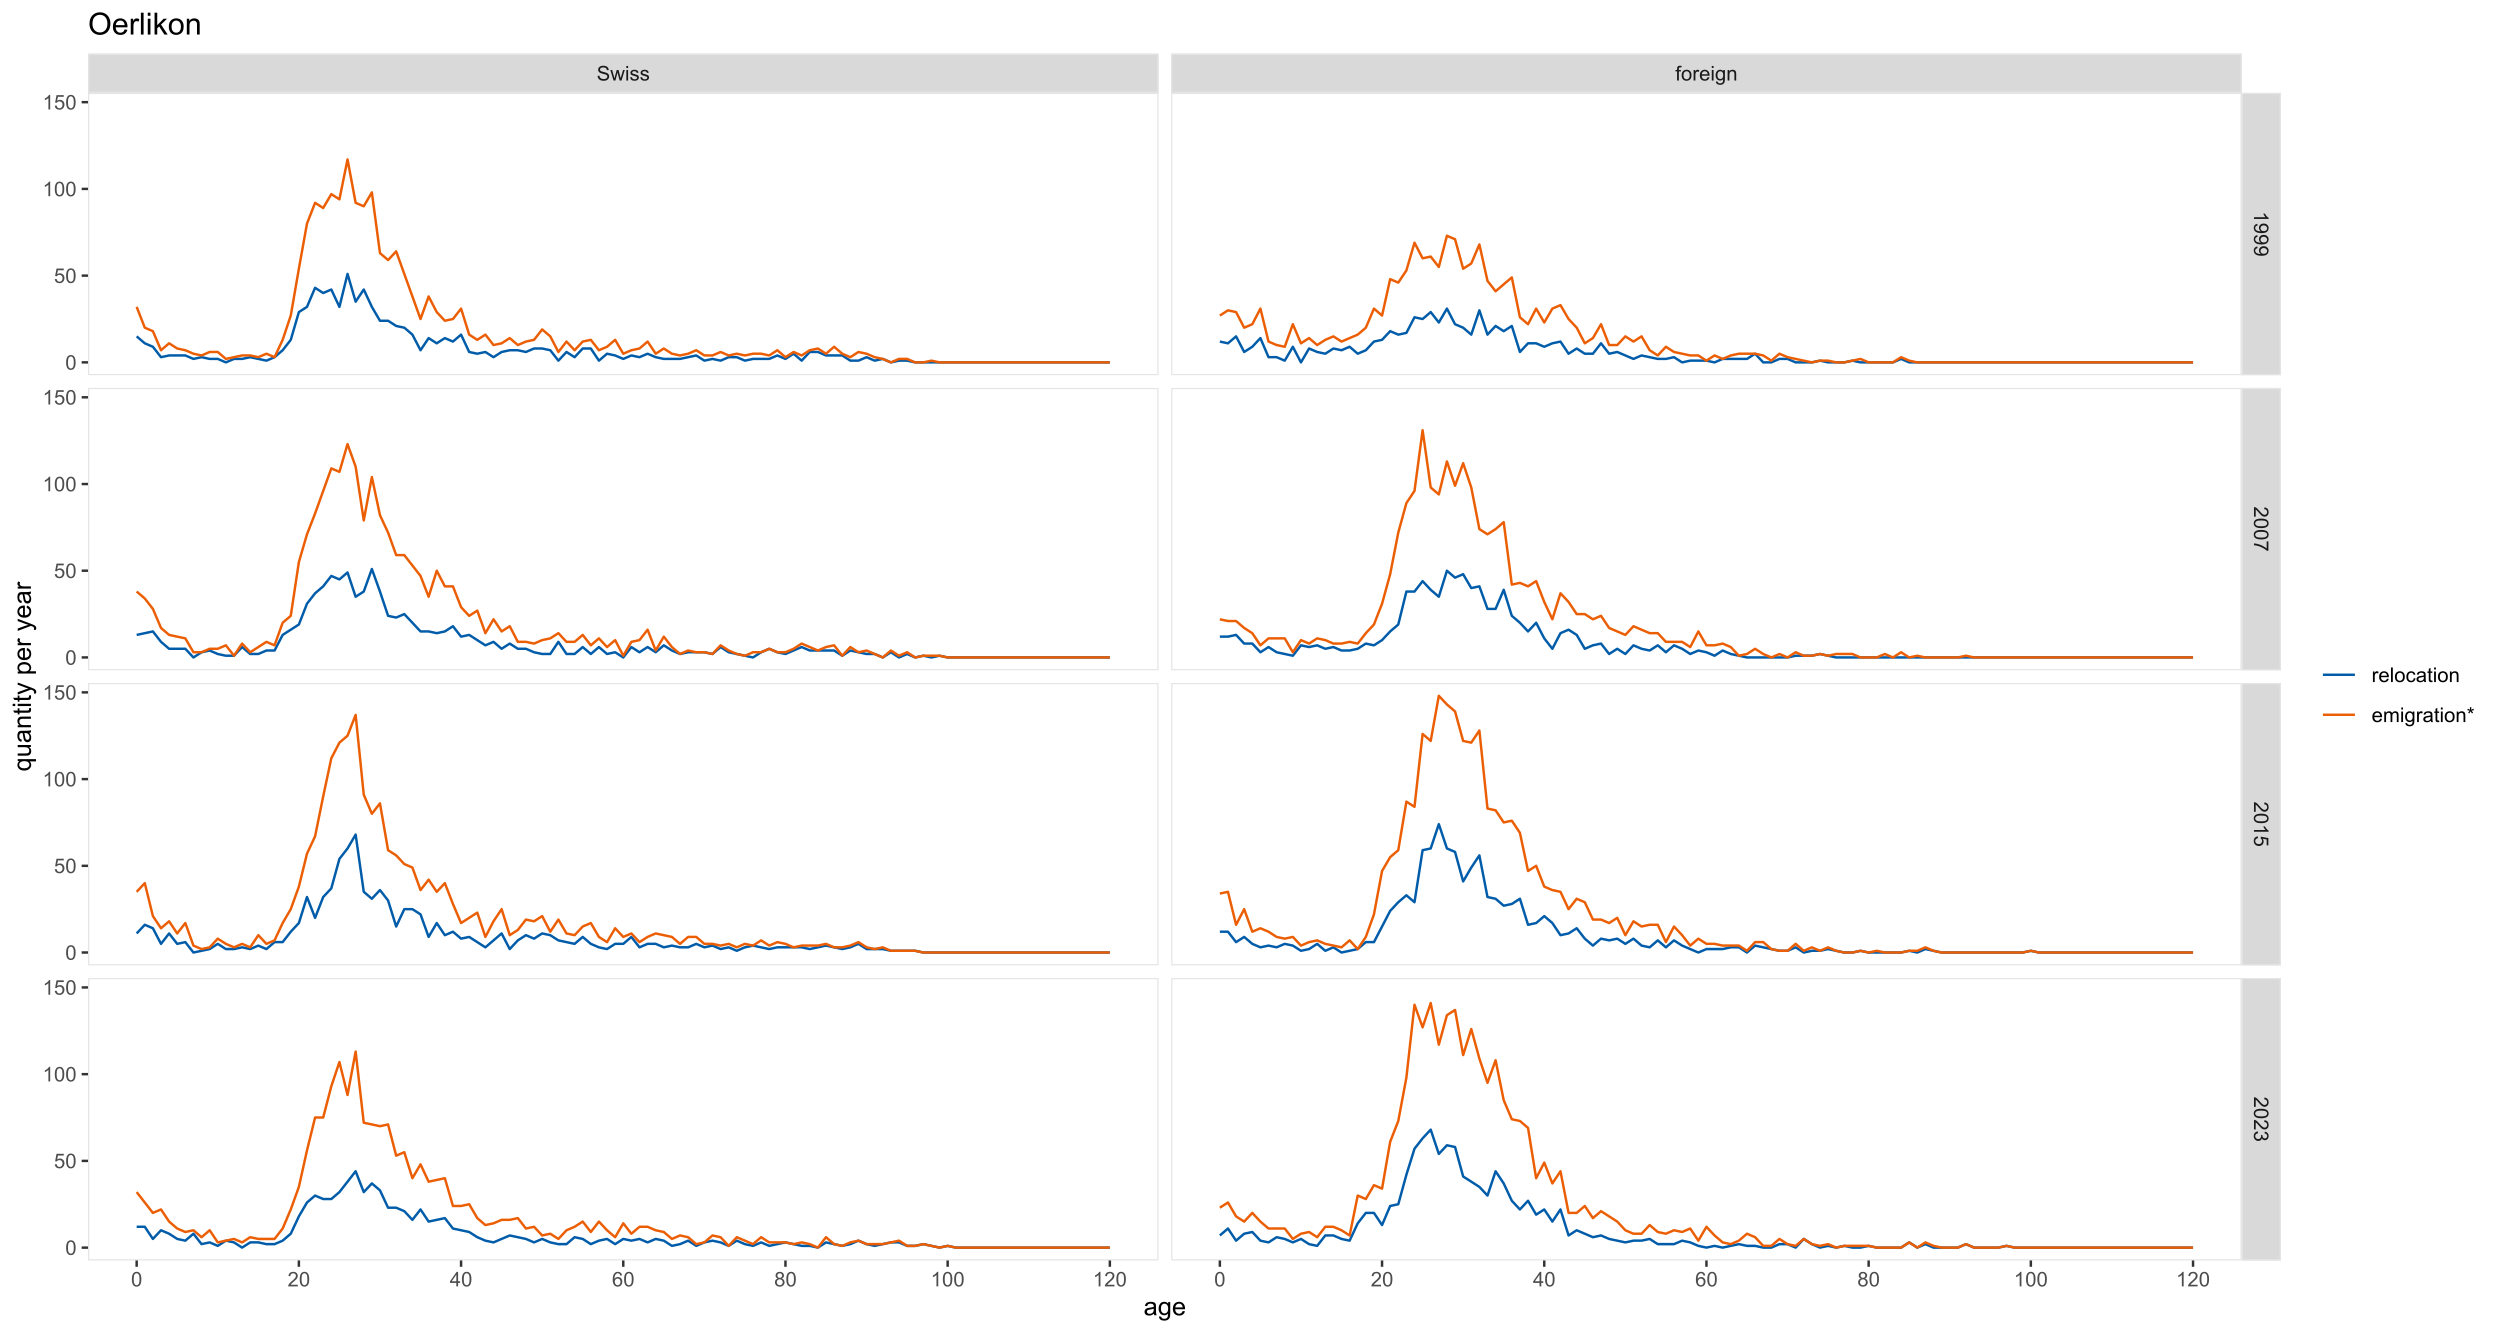 <?xml version="1.0" encoding="UTF-8"?>
<svg xmlns="http://www.w3.org/2000/svg" xmlns:xlink="http://www.w3.org/1999/xlink" width="1080pt" height="576pt" viewBox="0 0 1080 576" version="1.1">
<defs>
<g>
<symbol overflow="visible" id="glyph0-0">
<path style="stroke:none;" d="M 1.102 0 L 1.102 -5.5 L 5.5 -5.5 L 5.5 0 Z M 1.238 -0.137 L 5.363 -0.137 L 5.363 -5.363 L 1.238 -5.363 Z M 1.238 -0.137 "/>
</symbol>
<symbol overflow="visible" id="glyph0-1">
<path style="stroke:none;" d="M 0.395 -2.023 L 1.18 -2.094 C 1.215 -1.773 1.305 -1.516 1.441 -1.316 C 1.574 -1.113 1.785 -0.949 2.074 -0.828 C 2.359 -0.699 2.68 -0.637 3.043 -0.641 C 3.355 -0.637 3.637 -0.684 3.883 -0.781 C 4.125 -0.875 4.305 -1.008 4.426 -1.172 C 4.543 -1.336 4.605 -1.516 4.605 -1.711 C 4.605 -1.906 4.547 -2.078 4.434 -2.227 C 4.316 -2.375 4.129 -2.5 3.867 -2.602 C 3.695 -2.664 3.32 -2.766 2.746 -2.906 C 2.164 -3.047 1.758 -3.176 1.531 -3.301 C 1.227 -3.453 1.004 -3.648 0.855 -3.887 C 0.707 -4.117 0.633 -4.379 0.637 -4.672 C 0.633 -4.984 0.723 -5.281 0.906 -5.562 C 1.082 -5.836 1.344 -6.047 1.695 -6.191 C 2.039 -6.332 2.426 -6.402 2.852 -6.406 C 3.316 -6.402 3.73 -6.328 4.09 -6.18 C 4.445 -6.027 4.719 -5.805 4.91 -5.516 C 5.102 -5.219 5.203 -4.891 5.219 -4.523 L 4.422 -4.465 C 4.375 -4.863 4.23 -5.164 3.984 -5.367 C 3.734 -5.57 3.367 -5.672 2.887 -5.672 C 2.383 -5.672 2.016 -5.578 1.785 -5.395 C 1.555 -5.207 1.441 -4.984 1.441 -4.727 C 1.441 -4.496 1.52 -4.309 1.684 -4.168 C 1.84 -4.02 2.262 -3.871 2.941 -3.719 C 3.617 -3.562 4.082 -3.43 4.336 -3.316 C 4.703 -3.145 4.973 -2.93 5.148 -2.672 C 5.32 -2.414 5.406 -2.113 5.41 -1.777 C 5.406 -1.441 5.312 -1.129 5.121 -0.832 C 4.93 -0.535 4.652 -0.301 4.293 -0.137 C 3.93 0.027 3.527 0.105 3.082 0.109 C 2.512 0.105 2.031 0.023 1.648 -0.141 C 1.258 -0.305 0.957 -0.555 0.742 -0.891 C 0.52 -1.223 0.402 -1.598 0.395 -2.023 Z M 0.395 -2.023 "/>
</symbol>
<symbol overflow="visible" id="glyph0-2">
<path style="stroke:none;" d="M 1.422 0 L 0.027 -4.562 L 0.824 -4.562 L 1.551 -1.93 L 1.82 -0.949 C 1.832 -0.996 1.91 -1.309 2.059 -1.891 L 2.785 -4.562 L 3.578 -4.562 L 4.262 -1.918 L 4.492 -1.043 L 4.754 -1.926 L 5.535 -4.562 L 6.285 -4.562 L 4.859 0 L 4.055 0 L 3.332 -2.734 L 3.152 -3.512 L 2.23 0 Z M 1.422 0 "/>
</symbol>
<symbol overflow="visible" id="glyph0-3">
<path style="stroke:none;" d="M 0.586 -5.41 L 0.586 -6.301 L 1.359 -6.301 L 1.359 -5.41 Z M 0.586 0 L 0.586 -4.562 L 1.359 -4.562 L 1.359 0 Z M 0.586 0 "/>
</symbol>
<symbol overflow="visible" id="glyph0-4">
<path style="stroke:none;" d="M 0.27 -1.363 L 1.035 -1.484 C 1.078 -1.172 1.199 -0.938 1.395 -0.777 C 1.59 -0.609 1.863 -0.527 2.219 -0.531 C 2.57 -0.527 2.832 -0.602 3.008 -0.75 C 3.176 -0.895 3.262 -1.062 3.266 -1.258 C 3.262 -1.43 3.188 -1.566 3.039 -1.672 C 2.93 -1.734 2.664 -1.824 2.246 -1.934 C 1.676 -2.074 1.285 -2.195 1.066 -2.305 C 0.848 -2.406 0.68 -2.551 0.566 -2.738 C 0.453 -2.918 0.398 -3.125 0.398 -3.352 C 0.398 -3.555 0.445 -3.742 0.539 -3.914 C 0.633 -4.086 0.758 -4.23 0.918 -4.348 C 1.039 -4.434 1.203 -4.508 1.41 -4.574 C 1.617 -4.633 1.84 -4.664 2.078 -4.668 C 2.434 -4.664 2.75 -4.613 3.023 -4.512 C 3.293 -4.406 3.492 -4.266 3.621 -4.09 C 3.75 -3.914 3.84 -3.68 3.891 -3.387 L 3.133 -3.281 C 3.098 -3.516 2.996 -3.699 2.832 -3.832 C 2.664 -3.965 2.434 -4.031 2.137 -4.031 C 1.777 -4.031 1.523 -3.973 1.375 -3.855 C 1.223 -3.738 1.148 -3.598 1.148 -3.441 C 1.148 -3.34 1.18 -3.25 1.242 -3.172 C 1.305 -3.086 1.402 -3.02 1.539 -2.965 C 1.613 -2.934 1.84 -2.867 2.223 -2.766 C 2.766 -2.617 3.148 -2.496 3.367 -2.406 C 3.582 -2.312 3.75 -2.176 3.875 -2 C 3.996 -1.82 4.059 -1.602 4.062 -1.34 C 4.059 -1.078 3.984 -0.836 3.836 -0.609 C 3.684 -0.383 3.465 -0.207 3.184 -0.082 C 2.895 0.039 2.574 0.098 2.223 0.102 C 1.625 0.098 1.172 -0.02 0.863 -0.266 C 0.551 -0.508 0.355 -0.875 0.27 -1.363 Z M 0.27 -1.363 "/>
</symbol>
<symbol overflow="visible" id="glyph0-5">
<path style="stroke:none;" d="M 0.766 0 L 0.766 -3.961 L 0.082 -3.961 L 0.082 -4.562 L 0.766 -4.562 L 0.766 -5.047 C 0.762 -5.352 0.789 -5.582 0.848 -5.73 C 0.918 -5.93 1.047 -6.09 1.238 -6.219 C 1.422 -6.34 1.688 -6.402 2.027 -6.406 C 2.246 -6.402 2.484 -6.379 2.75 -6.328 L 2.633 -5.656 C 2.469 -5.68 2.32 -5.695 2.18 -5.699 C 1.945 -5.695 1.777 -5.645 1.68 -5.547 C 1.582 -5.445 1.535 -5.258 1.535 -4.984 L 1.535 -4.562 L 2.422 -4.562 L 2.422 -3.961 L 1.535 -3.961 L 1.535 0 Z M 0.766 0 "/>
</symbol>
<symbol overflow="visible" id="glyph0-6">
<path style="stroke:none;" d="M 0.293 -2.281 C 0.293 -3.125 0.527 -3.754 0.996 -4.16 C 1.387 -4.496 1.863 -4.664 2.434 -4.668 C 3.059 -4.664 3.57 -4.457 3.969 -4.051 C 4.363 -3.637 4.562 -3.07 4.566 -2.348 C 4.562 -1.758 4.477 -1.297 4.301 -0.961 C 4.125 -0.625 3.867 -0.363 3.535 -0.176 C 3.195 0.008 2.828 0.098 2.434 0.102 C 1.789 0.098 1.273 -0.102 0.883 -0.512 C 0.488 -0.918 0.293 -1.508 0.293 -2.281 Z M 1.086 -2.281 C 1.082 -1.695 1.211 -1.258 1.469 -0.969 C 1.723 -0.672 2.043 -0.527 2.434 -0.531 C 2.812 -0.527 3.133 -0.672 3.391 -0.969 C 3.645 -1.258 3.773 -1.707 3.773 -2.309 C 3.773 -2.871 3.645 -3.297 3.387 -3.59 C 3.129 -3.879 2.809 -4.023 2.434 -4.027 C 2.043 -4.023 1.723 -3.879 1.469 -3.594 C 1.211 -3.301 1.082 -2.863 1.086 -2.281 Z M 1.086 -2.281 "/>
</symbol>
<symbol overflow="visible" id="glyph0-7">
<path style="stroke:none;" d="M 0.57 0 L 0.57 -4.562 L 1.266 -4.562 L 1.266 -3.871 C 1.445 -4.191 1.609 -4.406 1.758 -4.512 C 1.906 -4.613 2.07 -4.664 2.258 -4.668 C 2.516 -4.664 2.781 -4.582 3.051 -4.418 L 2.785 -3.699 C 2.59 -3.809 2.402 -3.867 2.219 -3.867 C 2.047 -3.867 1.895 -3.816 1.762 -3.715 C 1.625 -3.613 1.527 -3.473 1.473 -3.293 C 1.383 -3.016 1.34 -2.715 1.344 -2.391 L 1.344 0 Z M 0.57 0 "/>
</symbol>
<symbol overflow="visible" id="glyph0-8">
<path style="stroke:none;" d="M 3.703 -1.469 L 4.504 -1.371 C 4.375 -0.902 4.141 -0.539 3.801 -0.285 C 3.461 -0.027 3.027 0.098 2.496 0.102 C 1.828 0.098 1.297 -0.102 0.906 -0.512 C 0.512 -0.918 0.316 -1.496 0.32 -2.242 C 0.316 -3.008 0.516 -3.605 0.914 -4.031 C 1.309 -4.453 1.82 -4.664 2.453 -4.668 C 3.059 -4.664 3.555 -4.457 3.945 -4.043 C 4.328 -3.629 4.523 -3.043 4.527 -2.289 C 4.523 -2.242 4.523 -2.176 4.523 -2.086 L 1.121 -2.086 C 1.145 -1.582 1.289 -1.195 1.547 -0.93 C 1.801 -0.66 2.117 -0.527 2.5 -0.531 C 2.781 -0.527 3.023 -0.602 3.227 -0.754 C 3.426 -0.902 3.586 -1.141 3.703 -1.469 Z M 1.164 -2.719 L 3.711 -2.719 C 3.672 -3.102 3.578 -3.387 3.422 -3.582 C 3.172 -3.879 2.852 -4.031 2.461 -4.031 C 2.105 -4.031 1.805 -3.91 1.566 -3.672 C 1.32 -3.434 1.188 -3.117 1.164 -2.719 Z M 1.164 -2.719 "/>
</symbol>
<symbol overflow="visible" id="glyph0-9">
<path style="stroke:none;" d="M 0.438 0.379 L 1.191 0.488 C 1.219 0.719 1.309 0.891 1.453 0.996 C 1.645 1.137 1.906 1.207 2.238 1.211 C 2.598 1.207 2.871 1.137 3.066 0.996 C 3.258 0.852 3.391 0.648 3.465 0.395 C 3.5 0.234 3.52 -0.094 3.52 -0.598 C 3.18 -0.199 2.758 0 2.258 0 C 1.625 0 1.141 -0.227 0.801 -0.68 C 0.453 -1.133 0.281 -1.676 0.285 -2.309 C 0.281 -2.742 0.359 -3.141 0.52 -3.512 C 0.676 -3.879 0.906 -4.164 1.207 -4.367 C 1.504 -4.562 1.855 -4.664 2.262 -4.668 C 2.797 -4.664 3.238 -4.445 3.594 -4.012 L 3.594 -4.562 L 4.305 -4.562 L 4.305 -0.617 C 4.301 0.094 4.227 0.594 4.086 0.891 C 3.938 1.188 3.711 1.422 3.398 1.594 C 3.086 1.766 2.699 1.852 2.242 1.852 C 1.695 1.852 1.254 1.727 0.922 1.484 C 0.586 1.234 0.426 0.867 0.438 0.379 Z M 1.078 -2.363 C 1.078 -1.762 1.195 -1.324 1.434 -1.051 C 1.672 -0.773 1.969 -0.637 2.328 -0.641 C 2.68 -0.637 2.98 -0.773 3.223 -1.051 C 3.461 -1.32 3.578 -1.75 3.582 -2.336 C 3.578 -2.895 3.457 -3.316 3.211 -3.602 C 2.961 -3.883 2.66 -4.023 2.316 -4.027 C 1.969 -4.023 1.676 -3.883 1.438 -3.605 C 1.195 -3.324 1.078 -2.91 1.078 -2.363 Z M 1.078 -2.363 "/>
</symbol>
<symbol overflow="visible" id="glyph0-10">
<path style="stroke:none;" d="M 0.578 0 L 0.578 -4.562 L 1.277 -4.562 L 1.277 -3.914 C 1.609 -4.414 2.09 -4.664 2.727 -4.668 C 3 -4.664 3.254 -4.613 3.484 -4.52 C 3.715 -4.418 3.887 -4.289 4.004 -4.129 C 4.113 -3.969 4.195 -3.777 4.246 -3.559 C 4.273 -3.41 4.289 -3.16 4.289 -2.805 L 4.289 0 L 3.516 0 L 3.516 -2.777 C 3.516 -3.09 3.484 -3.324 3.426 -3.484 C 3.363 -3.637 3.258 -3.762 3.105 -3.855 C 2.949 -3.949 2.77 -3.996 2.566 -3.996 C 2.234 -3.996 1.949 -3.891 1.711 -3.68 C 1.469 -3.469 1.348 -3.07 1.352 -2.492 L 1.352 0 Z M 0.578 0 "/>
</symbol>
<symbol overflow="visible" id="glyph0-11">
<path style="stroke:none;" d="M 0.367 -3.105 C 0.363 -3.848 0.438 -4.445 0.594 -4.902 C 0.742 -5.355 0.973 -5.707 1.277 -5.953 C 1.578 -6.199 1.957 -6.32 2.418 -6.324 C 2.754 -6.32 3.051 -6.254 3.309 -6.121 C 3.562 -5.984 3.773 -5.789 3.938 -5.531 C 4.102 -5.273 4.23 -4.961 4.328 -4.594 C 4.422 -4.227 4.469 -3.73 4.473 -3.105 C 4.469 -2.367 4.395 -1.77 4.242 -1.316 C 4.09 -0.859 3.863 -0.508 3.562 -0.262 C 3.258 -0.016 2.875 0.105 2.418 0.109 C 1.809 0.105 1.332 -0.109 0.988 -0.547 C 0.57 -1.066 0.363 -1.922 0.367 -3.105 Z M 1.16 -3.105 C 1.16 -2.07 1.281 -1.379 1.523 -1.039 C 1.766 -0.695 2.062 -0.527 2.418 -0.527 C 2.773 -0.527 3.074 -0.699 3.316 -1.043 C 3.559 -1.387 3.68 -2.074 3.68 -3.105 C 3.68 -4.145 3.559 -4.832 3.316 -5.172 C 3.074 -5.512 2.77 -5.684 2.41 -5.684 C 2.051 -5.684 1.77 -5.531 1.559 -5.234 C 1.293 -4.844 1.16 -4.137 1.16 -3.105 Z M 1.16 -3.105 "/>
</symbol>
<symbol overflow="visible" id="glyph0-12">
<path style="stroke:none;" d="M 4.43 -0.742 L 4.43 0 L 0.266 0 C 0.258 -0.188 0.289 -0.367 0.355 -0.539 C 0.461 -0.82 0.629 -1.098 0.863 -1.375 C 1.094 -1.648 1.434 -1.965 1.879 -2.328 C 2.562 -2.887 3.023 -3.332 3.266 -3.664 C 3.5 -3.988 3.621 -4.301 3.625 -4.594 C 3.621 -4.898 3.512 -5.156 3.297 -5.367 C 3.074 -5.578 2.789 -5.684 2.441 -5.684 C 2.066 -5.684 1.77 -5.57 1.547 -5.348 C 1.32 -5.125 1.207 -4.816 1.207 -4.422 L 0.414 -4.504 C 0.465 -5.094 0.668 -5.543 1.027 -5.855 C 1.379 -6.164 1.855 -6.32 2.457 -6.324 C 3.059 -6.32 3.539 -6.152 3.891 -5.82 C 4.242 -5.484 4.418 -5.07 4.422 -4.578 C 4.418 -4.32 4.367 -4.074 4.266 -3.832 C 4.164 -3.59 3.992 -3.332 3.754 -3.062 C 3.512 -2.793 3.113 -2.426 2.562 -1.957 C 2.094 -1.566 1.797 -1.301 1.664 -1.16 C 1.531 -1.02 1.422 -0.879 1.34 -0.742 Z M 4.43 -0.742 "/>
</symbol>
<symbol overflow="visible" id="glyph0-13">
<path style="stroke:none;" d="M 2.844 0 L 2.844 -1.508 L 0.113 -1.508 L 0.113 -2.219 L 2.988 -6.301 L 3.617 -6.301 L 3.617 -2.219 L 4.469 -2.219 L 4.469 -1.508 L 3.617 -1.508 L 3.617 0 Z M 2.844 -2.219 L 2.844 -5.059 L 0.871 -2.219 Z M 2.844 -2.219 "/>
</symbol>
<symbol overflow="visible" id="glyph0-14">
<path style="stroke:none;" d="M 4.379 -4.758 L 3.609 -4.695 C 3.539 -4.996 3.441 -5.219 3.316 -5.359 C 3.105 -5.574 2.848 -5.684 2.543 -5.688 C 2.297 -5.684 2.078 -5.617 1.895 -5.484 C 1.648 -5.305 1.457 -5.043 1.32 -4.703 C 1.176 -4.363 1.105 -3.879 1.102 -3.25 C 1.285 -3.531 1.512 -3.742 1.781 -3.879 C 2.051 -4.016 2.332 -4.082 2.629 -4.086 C 3.141 -4.082 3.578 -3.895 3.945 -3.516 C 4.305 -3.137 4.488 -2.645 4.492 -2.047 C 4.488 -1.648 4.402 -1.281 4.234 -0.941 C 4.062 -0.602 3.828 -0.34 3.531 -0.16 C 3.23 0.02 2.895 0.105 2.52 0.109 C 1.871 0.105 1.344 -0.129 0.941 -0.602 C 0.531 -1.074 0.328 -1.855 0.332 -2.949 C 0.328 -4.16 0.551 -5.047 1.004 -5.602 C 1.395 -6.082 1.926 -6.32 2.59 -6.324 C 3.086 -6.32 3.492 -6.184 3.809 -5.906 C 4.125 -5.629 4.312 -5.246 4.379 -4.758 Z M 1.219 -2.039 C 1.219 -1.773 1.273 -1.516 1.387 -1.273 C 1.5 -1.027 1.66 -0.844 1.863 -0.719 C 2.066 -0.59 2.277 -0.527 2.504 -0.527 C 2.828 -0.527 3.109 -0.656 3.348 -0.922 C 3.578 -1.184 3.695 -1.543 3.699 -2 C 3.695 -2.43 3.582 -2.773 3.352 -3.027 C 3.117 -3.273 2.824 -3.398 2.477 -3.402 C 2.121 -3.398 1.824 -3.273 1.582 -3.027 C 1.34 -2.773 1.219 -2.445 1.219 -2.039 Z M 1.219 -2.039 "/>
</symbol>
<symbol overflow="visible" id="glyph0-15">
<path style="stroke:none;" d="M 1.555 -3.418 C 1.23 -3.531 0.992 -3.699 0.84 -3.918 C 0.684 -4.133 0.609 -4.395 0.609 -4.699 C 0.609 -5.156 0.773 -5.539 1.102 -5.855 C 1.43 -6.164 1.867 -6.32 2.418 -6.324 C 2.969 -6.32 3.41 -6.16 3.746 -5.844 C 4.078 -5.523 4.246 -5.137 4.25 -4.68 C 4.246 -4.387 4.172 -4.133 4.02 -3.918 C 3.863 -3.699 3.629 -3.531 3.32 -3.418 C 3.707 -3.285 4 -3.082 4.203 -2.805 C 4.402 -2.52 4.504 -2.184 4.508 -1.801 C 4.504 -1.258 4.312 -0.805 3.934 -0.441 C 3.551 -0.074 3.051 0.105 2.434 0.109 C 1.809 0.105 1.309 -0.074 0.926 -0.441 C 0.543 -0.809 0.352 -1.27 0.355 -1.82 C 0.352 -2.23 0.457 -2.574 0.668 -2.852 C 0.875 -3.125 1.168 -3.312 1.555 -3.418 Z M 1.402 -4.727 C 1.398 -4.426 1.496 -4.184 1.688 -3.996 C 1.879 -3.805 2.129 -3.707 2.438 -3.711 C 2.734 -3.707 2.977 -3.801 3.168 -3.992 C 3.355 -4.176 3.449 -4.406 3.453 -4.684 C 3.449 -4.965 3.352 -5.203 3.16 -5.398 C 2.961 -5.586 2.719 -5.684 2.43 -5.688 C 2.129 -5.684 1.883 -5.59 1.691 -5.402 C 1.496 -5.215 1.398 -4.988 1.402 -4.727 Z M 1.152 -1.816 C 1.148 -1.598 1.199 -1.383 1.309 -1.176 C 1.41 -0.969 1.566 -0.809 1.773 -0.695 C 1.98 -0.582 2.203 -0.527 2.441 -0.527 C 2.809 -0.527 3.113 -0.645 3.355 -0.883 C 3.594 -1.121 3.715 -1.426 3.719 -1.793 C 3.715 -2.164 3.59 -2.469 3.344 -2.715 C 3.094 -2.957 2.785 -3.082 2.414 -3.082 C 2.051 -3.082 1.75 -2.961 1.512 -2.719 C 1.27 -2.477 1.148 -2.176 1.152 -1.816 Z M 1.152 -1.816 "/>
</symbol>
<symbol overflow="visible" id="glyph0-16">
<path style="stroke:none;" d="M 3.277 0 L 2.504 0 L 2.504 -4.93 C 2.316 -4.75 2.074 -4.574 1.773 -4.395 C 1.469 -4.215 1.195 -4.082 0.957 -3.996 L 0.957 -4.742 C 1.387 -4.941 1.766 -5.188 2.09 -5.48 C 2.414 -5.77 2.645 -6.051 2.781 -6.324 L 3.277 -6.324 Z M 3.277 0 "/>
</symbol>
<symbol overflow="visible" id="glyph0-17">
<path style="stroke:none;" d="M 0.367 -1.648 L 1.176 -1.719 C 1.234 -1.32 1.375 -1.023 1.594 -0.824 C 1.812 -0.625 2.078 -0.527 2.391 -0.527 C 2.762 -0.527 3.074 -0.668 3.336 -0.949 C 3.59 -1.23 3.719 -1.602 3.723 -2.066 C 3.719 -2.504 3.594 -2.852 3.348 -3.109 C 3.098 -3.363 2.773 -3.492 2.375 -3.492 C 2.125 -3.492 1.902 -3.434 1.703 -3.32 C 1.5 -3.207 1.344 -3.062 1.23 -2.883 L 0.504 -2.977 L 1.113 -6.215 L 4.246 -6.215 L 4.246 -5.473 L 1.73 -5.473 L 1.391 -3.781 C 1.766 -4.039 2.164 -4.172 2.582 -4.176 C 3.129 -4.172 3.594 -3.98 3.973 -3.605 C 4.352 -3.223 4.539 -2.734 4.543 -2.137 C 4.539 -1.562 4.375 -1.07 4.043 -0.656 C 3.637 -0.148 3.086 0.105 2.391 0.109 C 1.816 0.105 1.348 -0.051 0.984 -0.371 C 0.621 -0.691 0.414 -1.117 0.367 -1.648 Z M 0.367 -1.648 "/>
</symbol>
<symbol overflow="visible" id="glyph0-18">
<path style="stroke:none;" d="M 0.562 0 L 0.562 -6.301 L 1.336 -6.301 L 1.336 0 Z M 0.562 0 "/>
</symbol>
<symbol overflow="visible" id="glyph0-19">
<path style="stroke:none;" d="M 3.559 -1.672 L 4.32 -1.574 C 4.234 -1.047 4.023 -0.637 3.68 -0.34 C 3.336 -0.047 2.914 0.098 2.418 0.102 C 1.793 0.098 1.293 -0.102 0.914 -0.508 C 0.531 -0.914 0.34 -1.5 0.344 -2.266 C 0.34 -2.754 0.422 -3.184 0.586 -3.559 C 0.75 -3.926 0.996 -4.203 1.332 -4.391 C 1.664 -4.57 2.027 -4.664 2.422 -4.668 C 2.914 -4.664 3.32 -4.539 3.641 -4.289 C 3.953 -4.039 4.156 -3.684 4.246 -3.223 L 3.492 -3.105 C 3.422 -3.41 3.293 -3.641 3.113 -3.797 C 2.926 -3.953 2.707 -4.031 2.453 -4.031 C 2.062 -4.031 1.746 -3.891 1.504 -3.609 C 1.258 -3.328 1.137 -2.887 1.141 -2.285 C 1.137 -1.672 1.254 -1.227 1.492 -0.949 C 1.723 -0.668 2.027 -0.527 2.41 -0.531 C 2.711 -0.527 2.965 -0.621 3.172 -0.809 C 3.371 -0.996 3.5 -1.281 3.559 -1.672 Z M 3.559 -1.672 "/>
</symbol>
<symbol overflow="visible" id="glyph0-20">
<path style="stroke:none;" d="M 3.559 -0.562 C 3.27 -0.32 2.996 -0.148 2.73 -0.047 C 2.465 0.051 2.18 0.098 1.879 0.102 C 1.375 0.098 0.988 -0.02 0.719 -0.266 C 0.449 -0.508 0.316 -0.82 0.316 -1.203 C 0.316 -1.422 0.367 -1.629 0.469 -1.816 C 0.57 -2 0.703 -2.148 0.871 -2.262 C 1.031 -2.371 1.215 -2.453 1.426 -2.516 C 1.574 -2.551 1.805 -2.59 2.113 -2.629 C 2.734 -2.703 3.195 -2.793 3.492 -2.895 C 3.492 -3 3.492 -3.066 3.496 -3.098 C 3.492 -3.41 3.418 -3.633 3.277 -3.766 C 3.074 -3.938 2.781 -4.023 2.398 -4.027 C 2.031 -4.023 1.762 -3.961 1.59 -3.836 C 1.414 -3.707 1.289 -3.48 1.207 -3.16 L 0.453 -3.262 C 0.516 -3.582 0.629 -3.844 0.789 -4.043 C 0.945 -4.242 1.172 -4.395 1.473 -4.504 C 1.77 -4.609 2.117 -4.664 2.508 -4.668 C 2.898 -4.664 3.215 -4.617 3.457 -4.527 C 3.699 -4.434 3.879 -4.32 3.996 -4.184 C 4.109 -4.043 4.188 -3.867 4.238 -3.656 C 4.258 -3.523 4.27 -3.285 4.273 -2.945 L 4.273 -1.914 C 4.27 -1.191 4.289 -0.734 4.324 -0.547 C 4.355 -0.352 4.418 -0.172 4.52 0 L 3.711 0 C 3.629 -0.16 3.578 -0.348 3.559 -0.562 Z M 3.492 -2.289 C 3.211 -2.172 2.789 -2.074 2.23 -2 C 1.91 -1.949 1.684 -1.898 1.555 -1.844 C 1.422 -1.785 1.32 -1.699 1.25 -1.59 C 1.176 -1.477 1.141 -1.355 1.145 -1.227 C 1.141 -1.016 1.219 -0.844 1.379 -0.707 C 1.531 -0.57 1.762 -0.504 2.062 -0.504 C 2.359 -0.504 2.621 -0.566 2.855 -0.699 C 3.086 -0.824 3.258 -1.004 3.367 -1.234 C 3.449 -1.406 3.492 -1.664 3.492 -2.008 Z M 3.492 -2.289 "/>
</symbol>
<symbol overflow="visible" id="glyph0-21">
<path style="stroke:none;" d="M 2.27 -0.691 L 2.379 -0.008 C 2.16 0.039 1.965 0.059 1.797 0.059 C 1.512 0.059 1.293 0.016 1.141 -0.074 C 0.984 -0.16 0.875 -0.277 0.816 -0.422 C 0.75 -0.566 0.719 -0.871 0.723 -1.336 L 0.723 -3.961 L 0.156 -3.961 L 0.156 -4.562 L 0.723 -4.562 L 0.723 -5.695 L 1.492 -6.156 L 1.492 -4.562 L 2.27 -4.562 L 2.27 -3.961 L 1.492 -3.961 L 1.492 -1.293 C 1.488 -1.07 1.5 -0.93 1.531 -0.867 C 1.555 -0.805 1.602 -0.754 1.664 -0.715 C 1.727 -0.676 1.812 -0.656 1.93 -0.66 C 2.012 -0.656 2.125 -0.668 2.27 -0.691 Z M 2.27 -0.691 "/>
</symbol>
<symbol overflow="visible" id="glyph0-22">
<path style="stroke:none;" d="M 0.578 0 L 0.578 -4.562 L 1.273 -4.562 L 1.273 -3.922 C 1.414 -4.141 1.605 -4.32 1.844 -4.461 C 2.078 -4.594 2.348 -4.664 2.656 -4.668 C 2.992 -4.664 3.27 -4.594 3.488 -4.457 C 3.699 -4.312 3.852 -4.117 3.945 -3.867 C 4.301 -4.398 4.773 -4.664 5.355 -4.668 C 5.805 -4.664 6.148 -4.539 6.395 -4.289 C 6.637 -4.039 6.762 -3.652 6.762 -3.133 L 6.762 0 L 5.996 0 L 5.996 -2.875 C 5.992 -3.184 5.969 -3.406 5.918 -3.543 C 5.867 -3.676 5.773 -3.785 5.645 -3.871 C 5.512 -3.953 5.359 -3.996 5.184 -3.996 C 4.859 -3.996 4.594 -3.887 4.383 -3.676 C 4.172 -3.457 4.066 -3.117 4.066 -2.652 L 4.066 0 L 3.293 0 L 3.293 -2.965 C 3.293 -3.309 3.227 -3.566 3.102 -3.738 C 2.973 -3.91 2.77 -3.996 2.484 -3.996 C 2.266 -3.996 2.062 -3.938 1.879 -3.824 C 1.691 -3.707 1.559 -3.539 1.477 -3.32 C 1.391 -3.098 1.348 -2.781 1.352 -2.367 L 1.352 0 Z M 0.578 0 "/>
</symbol>
<symbol overflow="visible" id="glyph0-23">
<path style="stroke:none;" d="M 0.273 -5.145 L 0.473 -5.754 C 0.926 -5.59 1.258 -5.449 1.465 -5.336 C 1.41 -5.852 1.379 -6.207 1.379 -6.406 L 2.004 -6.406 C 1.992 -6.117 1.957 -5.762 1.902 -5.34 C 2.195 -5.488 2.535 -5.629 2.918 -5.754 L 3.117 -5.145 C 2.75 -5.02 2.391 -4.938 2.047 -4.902 C 2.219 -4.75 2.465 -4.48 2.785 -4.09 L 2.27 -3.727 C 2.098 -3.953 1.902 -4.258 1.68 -4.648 C 1.465 -4.242 1.277 -3.938 1.121 -3.727 L 0.613 -4.09 C 0.945 -4.496 1.184 -4.766 1.328 -4.902 C 0.957 -4.973 0.605 -5.055 0.273 -5.145 Z M 0.273 -5.145 "/>
</symbol>
<symbol overflow="visible" id="glyph1-0">
<path style="stroke:none;" d="M 0 1.102 L 5.5 1.102 L 5.5 5.5 L 0 5.5 Z M 0.137 1.238 L 0.137 5.363 L 5.363 5.363 L 5.363 1.238 Z M 0.137 1.238 "/>
</symbol>
<symbol overflow="visible" id="glyph1-1">
<path style="stroke:none;" d="M 0 3.277 L 0 2.504 L 4.93 2.504 C 4.75 2.316 4.574 2.074 4.395 1.773 C 4.215 1.469 4.082 1.195 3.996 0.957 L 4.742 0.957 C 4.941 1.387 5.188 1.766 5.48 2.09 C 5.77 2.414 6.051 2.645 6.324 2.781 L 6.324 3.277 Z M 0 3.277 "/>
</symbol>
<symbol overflow="visible" id="glyph1-2">
<path style="stroke:none;" d="M 1.457 0.48 L 1.527 1.227 C 1.172 1.285 0.918 1.406 0.762 1.586 C 0.605 1.762 0.527 1.988 0.527 2.27 C 0.527 2.504 0.582 2.715 0.691 2.895 C 0.801 3.074 0.945 3.219 1.129 3.336 C 1.309 3.445 1.555 3.543 1.863 3.621 C 2.172 3.699 2.484 3.738 2.809 3.738 C 2.84 3.738 2.895 3.734 2.965 3.734 C 2.715 3.578 2.512 3.367 2.363 3.102 C 2.207 2.828 2.133 2.539 2.137 2.23 C 2.133 1.707 2.32 1.266 2.703 0.906 C 3.078 0.543 3.578 0.363 4.199 0.363 C 4.836 0.363 5.348 0.551 5.738 0.93 C 6.125 1.305 6.32 1.777 6.324 2.348 C 6.32 2.754 6.211 3.129 5.992 3.469 C 5.77 3.809 5.457 4.066 5.051 4.242 C 4.641 4.418 4.047 4.504 3.277 4.508 C 2.469 4.504 1.828 4.418 1.355 4.246 C 0.875 4.07 0.512 3.809 0.266 3.465 C 0.016 3.117 -0.105 2.715 -0.105 2.25 C -0.105 1.758 0.031 1.355 0.305 1.043 C 0.578 0.73 0.961 0.543 1.457 0.48 Z M 4.238 3.648 C 4.676 3.645 5.027 3.527 5.293 3.293 C 5.551 3.055 5.684 2.77 5.684 2.441 C 5.684 2.094 5.543 1.793 5.262 1.543 C 4.98 1.285 4.617 1.16 4.172 1.16 C 3.77 1.16 3.441 1.281 3.195 1.523 C 2.941 1.766 2.816 2.062 2.82 2.418 C 2.816 2.773 2.941 3.066 3.195 3.301 C 3.441 3.527 3.789 3.645 4.238 3.648 Z M 4.238 3.648 "/>
</symbol>
<symbol overflow="visible" id="glyph1-3">
<path style="stroke:none;" d="M 0.742 4.43 L 0 4.43 L 0 0.266 C 0.188 0.258 0.367 0.289 0.539 0.355 C 0.82 0.461 1.098 0.629 1.375 0.863 C 1.648 1.094 1.965 1.434 2.328 1.879 C 2.887 2.562 3.332 3.023 3.664 3.266 C 3.988 3.5 4.301 3.621 4.594 3.625 C 4.898 3.621 5.156 3.512 5.367 3.297 C 5.578 3.074 5.684 2.789 5.684 2.441 C 5.684 2.066 5.57 1.77 5.348 1.547 C 5.125 1.32 4.816 1.207 4.422 1.207 L 4.504 0.414 C 5.094 0.465 5.543 0.668 5.855 1.023 C 6.164 1.379 6.32 1.855 6.324 2.457 C 6.32 3.059 6.152 3.539 5.82 3.891 C 5.484 4.242 5.07 4.418 4.578 4.422 C 4.32 4.418 4.074 4.367 3.832 4.266 C 3.59 4.164 3.332 3.992 3.062 3.754 C 2.793 3.512 2.426 3.113 1.957 2.562 C 1.566 2.094 1.301 1.797 1.16 1.664 C 1.02 1.531 0.879 1.422 0.742 1.34 Z M 0.742 4.43 "/>
</symbol>
<symbol overflow="visible" id="glyph1-4">
<path style="stroke:none;" d="M 3.105 0.363 C 3.848 0.363 4.445 0.438 4.902 0.594 C 5.355 0.742 5.707 0.973 5.953 1.277 C 6.199 1.578 6.32 1.957 6.324 2.418 C 6.32 2.754 6.254 3.051 6.121 3.309 C 5.984 3.562 5.789 3.773 5.531 3.938 C 5.273 4.102 4.961 4.23 4.594 4.328 C 4.227 4.422 3.73 4.469 3.105 4.473 C 2.367 4.469 1.77 4.395 1.316 4.242 C 0.859 4.09 0.508 3.863 0.266 3.562 C 0.016 3.258 -0.105 2.875 -0.105 2.418 C -0.105 1.809 0.109 1.332 0.547 0.988 C 1.066 0.57 1.922 0.363 3.105 0.363 Z M 3.105 1.16 C 2.07 1.16 1.379 1.281 1.039 1.523 C 0.695 1.766 0.527 2.062 0.527 2.418 C 0.527 2.773 0.699 3.074 1.043 3.316 C 1.387 3.559 2.074 3.68 3.105 3.68 C 4.145 3.68 4.832 3.559 5.172 3.316 C 5.512 3.074 5.684 2.77 5.684 2.41 C 5.684 2.051 5.531 1.77 5.234 1.559 C 4.844 1.293 4.137 1.16 3.105 1.16 Z M 3.105 1.16 "/>
</symbol>
<symbol overflow="visible" id="glyph1-5">
<path style="stroke:none;" d="M 5.473 0.418 L 6.219 0.418 L 6.219 4.496 L 5.617 4.496 C 5.188 4.09 4.621 3.691 3.914 3.301 C 3.203 2.902 2.473 2.602 1.73 2.391 C 1.199 2.234 0.625 2.133 0 2.094 L 0 1.297 C 0.492 1.305 1.09 1.402 1.793 1.59 C 2.496 1.77 3.172 2.039 3.824 2.391 C 4.477 2.738 5.027 3.105 5.473 3.5 Z M 5.473 0.418 "/>
</symbol>
<symbol overflow="visible" id="glyph1-6">
<path style="stroke:none;" d="M 1.648 0.363 L 1.719 1.176 C 1.32 1.234 1.023 1.375 0.824 1.594 C 0.625 1.812 0.527 2.078 0.527 2.391 C 0.527 2.762 0.668 3.074 0.949 3.336 C 1.23 3.59 1.602 3.719 2.066 3.723 C 2.508 3.719 2.855 3.594 3.109 3.348 C 3.363 3.098 3.492 2.773 3.492 2.375 C 3.492 2.125 3.434 1.902 3.32 1.703 C 3.207 1.5 3.062 1.344 2.883 1.23 L 2.977 0.504 L 6.215 1.113 L 6.215 4.246 L 5.473 4.246 L 5.473 1.73 L 3.781 1.391 C 4.039 1.766 4.172 2.164 4.176 2.582 C 4.172 3.129 3.98 3.594 3.605 3.973 C 3.223 4.352 2.734 4.539 2.137 4.543 C 1.562 4.539 1.07 4.375 0.656 4.043 C 0.148 3.637 -0.105 3.086 -0.105 2.391 C -0.105 1.816 0.055 1.348 0.375 0.984 C 0.695 0.621 1.117 0.414 1.648 0.363 Z M 1.648 0.363 "/>
</symbol>
<symbol overflow="visible" id="glyph1-7">
<path style="stroke:none;" d="M 1.664 0.371 L 1.766 1.145 C 1.324 1.23 1.008 1.383 0.816 1.598 C 0.621 1.809 0.527 2.066 0.527 2.375 C 0.527 2.734 0.652 3.043 0.906 3.297 C 1.156 3.547 1.469 3.672 1.844 3.676 C 2.195 3.672 2.488 3.555 2.719 3.324 C 2.949 3.09 3.062 2.797 3.066 2.441 C 3.062 2.293 3.035 2.109 2.98 1.895 L 3.66 1.98 C 3.652 2.031 3.648 2.07 3.652 2.105 C 3.648 2.43 3.734 2.727 3.91 2.992 C 4.078 3.254 4.344 3.387 4.703 3.391 C 4.984 3.387 5.219 3.289 5.406 3.102 C 5.59 2.906 5.684 2.66 5.688 2.359 C 5.684 2.055 5.59 1.805 5.402 1.605 C 5.215 1.402 4.93 1.273 4.555 1.219 L 4.691 0.445 C 5.207 0.539 5.609 0.754 5.895 1.09 C 6.18 1.426 6.32 1.84 6.324 2.34 C 6.32 2.684 6.246 3.004 6.102 3.293 C 5.953 3.582 5.754 3.801 5.5 3.953 C 5.242 4.105 4.973 4.184 4.688 4.184 C 4.414 4.184 4.164 4.109 3.945 3.965 C 3.719 3.816 3.543 3.602 3.41 3.316 C 3.324 3.688 3.145 3.977 2.875 4.184 C 2.605 4.391 2.266 4.492 1.859 4.496 C 1.305 4.492 0.84 4.293 0.461 3.895 C 0.078 3.492 -0.109 2.984 -0.113 2.371 C -0.109 1.816 0.051 1.355 0.379 0.992 C 0.707 0.625 1.137 0.418 1.664 0.371 Z M 1.664 0.371 "/>
</symbol>
<symbol overflow="visible" id="glyph2-0">
<path style="stroke:none;" d="M 1.375 0 L 1.375 -6.875 L 6.875 -6.875 L 6.875 0 Z M 1.547 -0.172 L 6.703 -0.172 L 6.703 -6.703 L 1.547 -6.703 Z M 1.547 -0.172 "/>
</symbol>
<symbol overflow="visible" id="glyph2-1">
<path style="stroke:none;" d="M 4.445 -0.703 C 4.086 -0.398 3.742 -0.184 3.414 -0.059 C 3.082 0.066 2.727 0.129 2.348 0.129 C 1.719 0.129 1.238 -0.023 0.902 -0.328 C 0.566 -0.633 0.398 -1.023 0.398 -1.504 C 0.398 -1.781 0.461 -2.035 0.586 -2.27 C 0.711 -2.496 0.875 -2.684 1.086 -2.824 C 1.289 -2.965 1.523 -3.07 1.781 -3.141 C 1.969 -3.191 2.254 -3.238 2.641 -3.289 C 3.418 -3.375 3.992 -3.488 4.367 -3.621 C 4.367 -3.754 4.371 -3.836 4.371 -3.871 C 4.371 -4.266 4.277 -4.543 4.098 -4.703 C 3.848 -4.918 3.48 -5.027 2.996 -5.031 C 2.539 -5.027 2.203 -4.949 1.988 -4.793 C 1.77 -4.633 1.609 -4.352 1.508 -3.949 L 0.562 -4.078 C 0.648 -4.48 0.789 -4.805 0.988 -5.055 C 1.184 -5.301 1.469 -5.492 1.844 -5.629 C 2.215 -5.762 2.645 -5.828 3.137 -5.832 C 3.621 -5.828 4.02 -5.773 4.324 -5.66 C 4.629 -5.543 4.852 -5.398 4.996 -5.227 C 5.137 -5.055 5.238 -4.836 5.297 -4.57 C 5.328 -4.406 5.344 -4.109 5.344 -3.68 L 5.344 -2.391 C 5.344 -1.492 5.363 -0.922 5.406 -0.684 C 5.445 -0.445 5.527 -0.219 5.648 0 L 4.641 0 C 4.539 -0.199 4.473 -0.434 4.445 -0.703 Z M 4.367 -2.863 C 4.012 -2.719 3.488 -2.598 2.789 -2.496 C 2.391 -2.438 2.105 -2.371 1.941 -2.301 C 1.773 -2.227 1.648 -2.121 1.562 -1.988 C 1.473 -1.848 1.43 -1.695 1.43 -1.531 C 1.43 -1.27 1.527 -1.055 1.723 -0.887 C 1.918 -0.711 2.203 -0.625 2.578 -0.629 C 2.949 -0.625 3.277 -0.707 3.57 -0.871 C 3.859 -1.031 4.074 -1.254 4.211 -1.543 C 4.312 -1.754 4.363 -2.078 4.367 -2.508 Z M 4.367 -2.863 "/>
</symbol>
<symbol overflow="visible" id="glyph2-2">
<path style="stroke:none;" d="M 0.547 0.473 L 1.488 0.613 C 1.527 0.898 1.637 1.109 1.816 1.246 C 2.055 1.422 2.379 1.512 2.797 1.516 C 3.242 1.512 3.59 1.422 3.832 1.246 C 4.074 1.062 4.238 0.812 4.328 0.492 C 4.379 0.297 4.402 -0.113 4.398 -0.746 C 3.973 -0.246 3.445 0 2.82 0 C 2.031 0 1.426 -0.281 1 -0.848 C 0.566 -1.41 0.352 -2.09 0.355 -2.883 C 0.352 -3.426 0.449 -3.926 0.648 -4.391 C 0.844 -4.848 1.129 -5.203 1.504 -5.457 C 1.875 -5.703 2.316 -5.828 2.824 -5.832 C 3.496 -5.828 4.051 -5.559 4.492 -5.016 L 4.492 -5.703 L 5.383 -5.703 L 5.383 -0.773 C 5.379 0.113 5.289 0.742 5.109 1.113 C 4.93 1.484 4.641 1.777 4.25 1.992 C 3.855 2.207 3.375 2.312 2.805 2.316 C 2.121 2.312 1.57 2.16 1.152 1.855 C 0.734 1.547 0.531 1.086 0.547 0.473 Z M 1.348 -2.953 C 1.348 -2.203 1.496 -1.656 1.793 -1.316 C 2.09 -0.969 2.461 -0.797 2.91 -0.801 C 3.352 -0.797 3.723 -0.969 4.027 -1.312 C 4.324 -1.656 4.477 -2.191 4.48 -2.922 C 4.477 -3.617 4.32 -4.145 4.016 -4.5 C 3.703 -4.852 3.332 -5.027 2.895 -5.031 C 2.465 -5.027 2.098 -4.852 1.797 -4.508 C 1.496 -4.156 1.348 -3.641 1.348 -2.953 Z M 1.348 -2.953 "/>
</symbol>
<symbol overflow="visible" id="glyph2-3">
<path style="stroke:none;" d="M 4.629 -1.836 L 5.629 -1.715 C 5.469 -1.125 5.176 -0.672 4.75 -0.352 C 4.324 -0.031 3.781 0.129 3.121 0.129 C 2.281 0.129 1.617 -0.125 1.133 -0.641 C 0.641 -1.152 0.398 -1.875 0.402 -2.805 C 0.398 -3.762 0.645 -4.504 1.145 -5.035 C 1.637 -5.562 2.277 -5.828 3.066 -5.832 C 3.824 -5.828 4.449 -5.57 4.934 -5.051 C 5.418 -4.531 5.66 -3.801 5.66 -2.863 C 5.66 -2.805 5.656 -2.719 5.656 -2.605 L 1.402 -2.605 C 1.434 -1.977 1.613 -1.496 1.934 -1.164 C 2.25 -0.828 2.645 -0.66 3.125 -0.664 C 3.477 -0.66 3.781 -0.754 4.031 -0.945 C 4.281 -1.129 4.48 -1.426 4.629 -1.836 Z M 1.457 -3.398 L 4.641 -3.398 C 4.598 -3.879 4.473 -4.238 4.273 -4.48 C 3.961 -4.852 3.562 -5.039 3.078 -5.039 C 2.629 -5.039 2.258 -4.891 1.957 -4.594 C 1.652 -4.297 1.484 -3.898 1.457 -3.398 Z M 1.457 -3.398 "/>
</symbol>
<symbol overflow="visible" id="glyph3-0">
<path style="stroke:none;" d="M 0 -1.375 L -6.875 -1.375 L -6.875 -6.875 L 0 -6.875 Z M -0.172 -1.547 L -0.172 -6.703 L -6.703 -6.703 L -6.703 -1.547 Z M -0.172 -1.547 "/>
</symbol>
<symbol overflow="visible" id="glyph3-1">
<path style="stroke:none;" d="M 2.188 -4.359 L -0.605 -4.359 C -0.391 -4.211 -0.215 -4 -0.078 -3.73 C 0.062 -3.457 0.129 -3.168 0.129 -2.867 C 0.129 -2.188 -0.141 -1.605 -0.68 -1.117 C -1.219 -0.629 -1.961 -0.387 -2.906 -0.387 C -3.477 -0.387 -3.988 -0.484 -4.445 -0.684 C -4.898 -0.883 -5.242 -1.172 -5.48 -1.551 C -5.711 -1.926 -5.828 -2.34 -5.832 -2.793 C -5.828 -3.496 -5.531 -4.051 -4.941 -4.457 L -5.703 -4.457 L -5.703 -5.328 L 2.188 -5.328 Z M -2.867 -1.379 C -2.129 -1.375 -1.578 -1.531 -1.215 -1.84 C -0.844 -2.148 -0.66 -2.516 -0.664 -2.949 C -0.66 -3.355 -0.836 -3.711 -1.188 -4.012 C -1.535 -4.305 -2.066 -4.453 -2.781 -4.457 C -3.539 -4.453 -4.109 -4.297 -4.496 -3.988 C -4.875 -3.672 -5.066 -3.305 -5.07 -2.883 C -5.066 -2.465 -4.891 -2.109 -4.535 -1.816 C -4.176 -1.523 -3.617 -1.375 -2.867 -1.379 Z M -2.867 -1.379 "/>
</symbol>
<symbol overflow="visible" id="glyph3-2">
<path style="stroke:none;" d="M 0 -4.465 L -0.836 -4.465 C -0.191 -4.02 0.129 -3.414 0.129 -2.652 C 0.129 -2.312 0.066 -2 -0.062 -1.711 C -0.191 -1.418 -0.355 -1.199 -0.551 -1.059 C -0.746 -0.914 -0.984 -0.816 -1.266 -0.762 C -1.453 -0.723 -1.754 -0.703 -2.172 -0.703 L -5.703 -0.703 L -5.703 -1.672 L -2.539 -1.672 C -2.031 -1.668 -1.691 -1.688 -1.52 -1.73 C -1.262 -1.785 -1.062 -1.914 -0.918 -2.113 C -0.773 -2.309 -0.703 -2.555 -0.703 -2.848 C -0.703 -3.137 -0.777 -3.406 -0.926 -3.66 C -1.074 -3.914 -1.273 -4.094 -1.531 -4.199 C -1.785 -4.305 -2.16 -4.359 -2.648 -4.359 L -5.703 -4.359 L -5.703 -5.328 L 0 -5.328 Z M 0 -4.465 "/>
</symbol>
<symbol overflow="visible" id="glyph3-3">
<path style="stroke:none;" d="M -0.703 -4.445 C -0.398 -4.086 -0.184 -3.742 -0.059 -3.414 C 0.066 -3.082 0.129 -2.727 0.129 -2.348 C 0.129 -1.719 -0.023 -1.238 -0.328 -0.902 C -0.633 -0.566 -1.023 -0.398 -1.504 -0.398 C -1.781 -0.398 -2.035 -0.461 -2.27 -0.586 C -2.496 -0.711 -2.684 -0.875 -2.824 -1.086 C -2.965 -1.289 -3.07 -1.523 -3.141 -1.785 C -3.191 -1.969 -3.238 -2.254 -3.289 -2.641 C -3.375 -3.418 -3.488 -3.992 -3.621 -4.367 C -3.754 -4.367 -3.836 -4.371 -3.871 -4.371 C -4.266 -4.371 -4.543 -4.277 -4.703 -4.098 C -4.918 -3.848 -5.027 -3.48 -5.031 -2.996 C -5.027 -2.539 -4.949 -2.203 -4.793 -1.988 C -4.633 -1.77 -4.352 -1.609 -3.949 -1.508 L -4.078 -0.562 C -4.48 -0.648 -4.805 -0.789 -5.055 -0.988 C -5.301 -1.184 -5.492 -1.469 -5.629 -1.844 C -5.762 -2.215 -5.828 -2.645 -5.832 -3.137 C -5.828 -3.621 -5.773 -4.02 -5.66 -4.324 C -5.543 -4.629 -5.398 -4.852 -5.227 -4.996 C -5.055 -5.137 -4.836 -5.238 -4.57 -5.297 C -4.406 -5.328 -4.109 -5.344 -3.68 -5.344 L -2.391 -5.344 C -1.492 -5.344 -0.922 -5.363 -0.684 -5.406 C -0.445 -5.445 -0.219 -5.527 0 -5.648 L 0 -4.641 C -0.199 -4.539 -0.434 -4.473 -0.703 -4.445 Z M -2.863 -4.367 C -2.719 -4.012 -2.598 -3.488 -2.496 -2.789 C -2.438 -2.391 -2.371 -2.109 -2.301 -1.945 C -2.227 -1.781 -2.121 -1.652 -1.988 -1.562 C -1.848 -1.473 -1.695 -1.43 -1.531 -1.43 C -1.27 -1.43 -1.055 -1.527 -0.887 -1.723 C -0.711 -1.918 -0.625 -2.203 -0.629 -2.578 C -0.625 -2.949 -0.707 -3.277 -0.871 -3.57 C -1.031 -3.859 -1.254 -4.074 -1.543 -4.211 C -1.754 -4.312 -2.078 -4.363 -2.508 -4.367 Z M -2.863 -4.367 "/>
</symbol>
<symbol overflow="visible" id="glyph3-4">
<path style="stroke:none;" d="M 0 -0.727 L -5.703 -0.727 L -5.703 -1.594 L -4.895 -1.594 C -5.516 -2.012 -5.828 -2.617 -5.832 -3.41 C -5.828 -3.754 -5.766 -4.066 -5.645 -4.355 C -5.52 -4.641 -5.359 -4.859 -5.16 -5.004 C -4.957 -5.145 -4.719 -5.242 -4.445 -5.305 C -4.266 -5.336 -3.953 -5.355 -3.508 -5.359 L 0 -5.359 L 0 -4.395 L -3.469 -4.395 C -3.863 -4.395 -4.156 -4.355 -4.352 -4.281 C -4.543 -4.203 -4.699 -4.07 -4.82 -3.879 C -4.934 -3.688 -4.992 -3.461 -4.996 -3.207 C -4.992 -2.793 -4.859 -2.438 -4.602 -2.141 C -4.336 -1.836 -3.844 -1.688 -3.117 -1.691 L 0 -1.691 Z M 0 -0.727 "/>
</symbol>
<symbol overflow="visible" id="glyph3-5">
<path style="stroke:none;" d="M -0.863 -2.836 L -0.012 -2.977 C 0.043 -2.703 0.07 -2.457 0.074 -2.246 C 0.07 -1.891 0.02 -1.621 -0.09 -1.43 C -0.199 -1.234 -0.348 -1.098 -0.527 -1.02 C -0.707 -0.941 -1.086 -0.902 -1.672 -0.902 L -4.953 -0.902 L -4.953 -0.195 L -5.703 -0.195 L -5.703 -0.902 L -7.117 -0.902 L -7.695 -1.863 L -5.703 -1.863 L -5.703 -2.836 L -4.953 -2.836 L -4.953 -1.863 L -1.617 -1.863 C -1.34 -1.863 -1.16 -1.879 -1.082 -1.914 C -1 -1.945 -0.938 -2 -0.895 -2.078 C -0.848 -2.152 -0.824 -2.262 -0.828 -2.41 C -0.824 -2.516 -0.836 -2.66 -0.863 -2.836 Z M -0.863 -2.836 "/>
</symbol>
<symbol overflow="visible" id="glyph3-6">
<path style="stroke:none;" d="M -6.762 -0.73 L -7.875 -0.73 L -7.875 -1.699 L -6.762 -1.699 Z M 0 -0.73 L -5.703 -0.73 L -5.703 -1.699 L 0 -1.695 Z M 0 -0.73 "/>
</symbol>
<symbol overflow="visible" id="glyph3-7">
<path style="stroke:none;" d="M 2.195 -0.684 L 1.289 -0.574 C 1.344 -0.785 1.371 -0.969 1.375 -1.129 C 1.371 -1.34 1.336 -1.512 1.266 -1.641 C 1.195 -1.77 1.094 -1.875 0.969 -1.961 C 0.867 -2.02 0.629 -2.117 0.246 -2.258 C 0.191 -2.27 0.113 -2.301 0.012 -2.344 L -5.703 -0.176 L -5.703 -1.219 L -2.402 -2.406 C -1.98 -2.559 -1.539 -2.695 -1.078 -2.82 C -1.523 -2.926 -1.957 -3.059 -2.379 -3.219 L -5.703 -4.438 L -5.703 -5.402 L 0.098 -3.234 C 0.719 -3 1.148 -2.816 1.391 -2.691 C 1.707 -2.516 1.941 -2.32 2.094 -2.098 C 2.238 -1.875 2.312 -1.609 2.316 -1.305 C 2.312 -1.117 2.273 -0.91 2.195 -0.684 Z M 2.195 -0.684 "/>
</symbol>
<symbol overflow="visible" id="glyph3-8">
<path style="stroke:none;" d=""/>
</symbol>
<symbol overflow="visible" id="glyph3-9">
<path style="stroke:none;" d="M 2.188 -0.727 L -5.703 -0.727 L -5.703 -1.605 L -4.961 -1.605 C -5.25 -1.812 -5.469 -2.047 -5.613 -2.309 C -5.758 -2.57 -5.828 -2.887 -5.832 -3.262 C -5.828 -3.746 -5.703 -4.176 -5.457 -4.551 C -5.203 -4.922 -4.852 -5.203 -4.395 -5.391 C -3.938 -5.578 -3.438 -5.672 -2.895 -5.676 C -2.309 -5.672 -1.781 -5.566 -1.316 -5.359 C -0.848 -5.148 -0.488 -4.844 -0.242 -4.449 C 0.008 -4.047 0.129 -3.629 0.129 -3.191 C 0.129 -2.867 0.062 -2.578 -0.074 -2.32 C -0.207 -2.062 -0.379 -1.852 -0.59 -1.691 L 2.188 -1.691 Z M -2.82 -1.602 C -2.082 -1.598 -1.539 -1.746 -1.191 -2.047 C -0.836 -2.34 -0.66 -2.699 -0.664 -3.125 C -0.66 -3.551 -0.844 -3.918 -1.211 -4.227 C -1.574 -4.531 -2.137 -4.688 -2.898 -4.688 C -3.625 -4.688 -4.168 -4.535 -4.531 -4.238 C -4.891 -3.938 -5.074 -3.582 -5.074 -3.168 C -5.074 -2.754 -4.879 -2.391 -4.496 -2.074 C -4.109 -1.758 -3.551 -1.598 -2.82 -1.602 Z M -2.82 -1.602 "/>
</symbol>
<symbol overflow="visible" id="glyph3-10">
<path style="stroke:none;" d="M -1.836 -4.629 L -1.715 -5.629 C -1.125 -5.469 -0.672 -5.176 -0.352 -4.75 C -0.031 -4.324 0.129 -3.781 0.129 -3.121 C 0.129 -2.281 -0.125 -1.617 -0.641 -1.133 C -1.152 -0.641 -1.875 -0.398 -2.805 -0.402 C -3.762 -0.398 -4.504 -0.645 -5.035 -1.145 C -5.562 -1.637 -5.828 -2.277 -5.832 -3.066 C -5.828 -3.824 -5.57 -4.449 -5.051 -4.934 C -4.531 -5.418 -3.801 -5.66 -2.863 -5.66 C -2.805 -5.66 -2.719 -5.656 -2.605 -5.656 L -2.605 -1.402 C -1.977 -1.434 -1.496 -1.613 -1.164 -1.934 C -0.828 -2.25 -0.66 -2.645 -0.664 -3.125 C -0.66 -3.477 -0.754 -3.781 -0.941 -4.031 C -1.125 -4.281 -1.422 -4.48 -1.836 -4.629 Z M -3.398 -1.457 L -3.398 -4.641 C -3.879 -4.598 -4.238 -4.473 -4.48 -4.273 C -4.852 -3.961 -5.039 -3.562 -5.039 -3.078 C -5.039 -2.629 -4.891 -2.258 -4.594 -1.957 C -4.297 -1.652 -3.898 -1.484 -3.398 -1.457 Z M -3.398 -1.457 "/>
</symbol>
<symbol overflow="visible" id="glyph3-11">
<path style="stroke:none;" d="M 0 -0.715 L -5.703 -0.715 L -5.703 -1.586 L -4.84 -1.586 C -5.242 -1.805 -5.508 -2.008 -5.637 -2.199 C -5.766 -2.383 -5.828 -2.59 -5.832 -2.82 C -5.828 -3.141 -5.727 -3.473 -5.523 -3.812 L -4.625 -3.48 C -4.762 -3.242 -4.832 -3.004 -4.836 -2.773 C -4.832 -2.555 -4.77 -2.363 -4.645 -2.199 C -4.516 -2.027 -4.34 -1.91 -4.113 -1.844 C -3.77 -1.73 -3.391 -1.676 -2.984 -1.68 L 0 -1.68 Z M 0 -0.715 "/>
</symbol>
<symbol overflow="visible" id="glyph4-0">
<path style="stroke:none;" d="M 1.648 0 L 1.648 -8.25 L 8.25 -8.25 L 8.25 0 Z M 1.855 -0.207 L 8.043 -0.207 L 8.043 -8.043 L 1.855 -8.043 Z M 1.855 -0.207 "/>
</symbol>
<symbol overflow="visible" id="glyph4-1">
<path style="stroke:none;" d="M 0.637 -4.602 C 0.633 -6.164 1.055 -7.395 1.898 -8.285 C 2.742 -9.172 3.828 -9.613 5.164 -9.617 C 6.031 -9.613 6.816 -9.406 7.52 -8.992 C 8.215 -8.574 8.75 -7.992 9.121 -7.246 C 9.488 -6.5 9.672 -5.656 9.676 -4.711 C 9.672 -3.75 9.48 -2.891 9.094 -2.137 C 8.707 -1.379 8.156 -0.809 7.449 -0.422 C 6.738 -0.035 5.977 0.156 5.156 0.16 C 4.266 0.156 3.469 -0.055 2.77 -0.484 C 2.07 -0.91 1.539 -1.496 1.18 -2.242 C 0.812 -2.984 0.633 -3.77 0.637 -4.602 Z M 1.926 -4.582 C 1.922 -3.441 2.227 -2.543 2.844 -1.891 C 3.453 -1.234 4.223 -0.906 5.148 -0.91 C 6.09 -0.906 6.863 -1.238 7.473 -1.902 C 8.078 -2.562 8.383 -3.5 8.387 -4.719 C 8.383 -5.484 8.254 -6.156 7.996 -6.73 C 7.734 -7.305 7.355 -7.75 6.855 -8.066 C 6.355 -8.379 5.793 -8.535 5.168 -8.539 C 4.281 -8.535 3.52 -8.23 2.883 -7.625 C 2.242 -7.016 1.922 -6.004 1.926 -4.582 Z M 1.926 -4.582 "/>
</symbol>
<symbol overflow="visible" id="glyph4-2">
<path style="stroke:none;" d="M 5.555 -2.203 L 6.754 -2.055 C 6.562 -1.352 6.211 -0.809 5.703 -0.422 C 5.188 -0.039 4.535 0.152 3.746 0.156 C 2.738 0.152 1.945 -0.152 1.363 -0.77 C 0.773 -1.383 0.48 -2.25 0.484 -3.363 C 0.48 -4.516 0.777 -5.41 1.371 -6.047 C 1.965 -6.68 2.734 -6.996 3.68 -7 C 4.594 -6.996 5.34 -6.684 5.922 -6.062 C 6.5 -5.438 6.789 -4.562 6.793 -3.434 C 6.789 -3.363 6.789 -3.258 6.785 -3.125 L 1.684 -3.125 C 1.723 -2.371 1.938 -1.797 2.32 -1.398 C 2.703 -0.996 3.18 -0.797 3.75 -0.801 C 4.176 -0.797 4.539 -0.906 4.84 -1.133 C 5.141 -1.352 5.379 -1.711 5.555 -2.203 Z M 1.746 -4.078 L 5.57 -4.078 C 5.516 -4.656 5.367 -5.086 5.129 -5.375 C 4.758 -5.82 4.281 -6.047 3.691 -6.047 C 3.16 -6.047 2.711 -5.867 2.348 -5.512 C 1.984 -5.152 1.785 -4.676 1.746 -4.078 Z M 1.746 -4.078 "/>
</symbol>
<symbol overflow="visible" id="glyph4-3">
<path style="stroke:none;" d="M 0.855 0 L 0.855 -6.844 L 1.902 -6.844 L 1.902 -5.809 C 2.164 -6.289 2.41 -6.609 2.637 -6.766 C 2.863 -6.918 3.109 -6.996 3.383 -7 C 3.77 -6.996 4.168 -6.871 4.578 -6.625 L 4.176 -5.551 C 3.891 -5.715 3.605 -5.801 3.324 -5.801 C 3.066 -5.801 2.84 -5.723 2.641 -5.57 C 2.438 -5.418 2.293 -5.207 2.211 -4.938 C 2.078 -4.523 2.016 -4.07 2.016 -3.582 L 2.016 0 Z M 0.855 0 "/>
</symbol>
<symbol overflow="visible" id="glyph4-4">
<path style="stroke:none;" d="M 0.844 0 L 0.844 -9.449 L 2.004 -9.449 L 2.004 0 Z M 0.844 0 "/>
</symbol>
<symbol overflow="visible" id="glyph4-5">
<path style="stroke:none;" d="M 0.875 -8.113 L 0.875 -9.449 L 2.035 -9.449 L 2.035 -8.113 Z M 0.875 0 L 0.875 -6.844 L 2.035 -6.844 L 2.035 0 Z M 0.875 0 "/>
</symbol>
<symbol overflow="visible" id="glyph4-6">
<path style="stroke:none;" d="M 0.875 0 L 0.875 -9.449 L 2.035 -9.449 L 2.035 -4.062 L 4.781 -6.844 L 6.285 -6.844 L 3.668 -4.305 L 6.547 0 L 5.117 0 L 2.855 -3.5 L 2.035 -2.715 L 2.035 0 Z M 0.875 0 "/>
</symbol>
<symbol overflow="visible" id="glyph4-7">
<path style="stroke:none;" d="M 0.438 -3.422 C 0.434 -4.688 0.785 -5.625 1.496 -6.238 C 2.082 -6.742 2.801 -6.996 3.648 -7 C 4.586 -6.996 5.355 -6.688 5.953 -6.074 C 6.551 -5.453 6.848 -4.602 6.852 -3.52 C 6.848 -2.637 6.715 -1.945 6.453 -1.441 C 6.188 -0.934 5.805 -0.539 5.301 -0.262 C 4.793 0.016 4.242 0.152 3.648 0.156 C 2.688 0.152 1.914 -0.152 1.324 -0.766 C 0.73 -1.379 0.434 -2.266 0.438 -3.422 Z M 1.629 -3.422 C 1.629 -2.547 1.82 -1.891 2.203 -1.453 C 2.586 -1.016 3.066 -0.797 3.648 -0.801 C 4.223 -0.797 4.703 -1.016 5.086 -1.457 C 5.469 -1.891 5.66 -2.559 5.66 -3.461 C 5.66 -4.305 5.465 -4.945 5.082 -5.383 C 4.691 -5.816 4.215 -6.035 3.648 -6.039 C 3.066 -6.035 2.586 -5.816 2.203 -5.387 C 1.82 -4.949 1.629 -4.297 1.629 -3.422 Z M 1.629 -3.422 "/>
</symbol>
<symbol overflow="visible" id="glyph4-8">
<path style="stroke:none;" d="M 0.871 0 L 0.871 -6.844 L 1.914 -6.844 L 1.914 -5.871 C 2.414 -6.621 3.141 -6.996 4.094 -7 C 4.504 -6.996 4.883 -6.922 5.23 -6.777 C 5.574 -6.625 5.832 -6.43 6.008 -6.191 C 6.176 -5.949 6.297 -5.664 6.367 -5.336 C 6.41 -5.121 6.434 -4.746 6.434 -4.207 L 6.434 0 L 5.273 0 L 5.273 -4.164 C 5.273 -4.633 5.227 -4.984 5.137 -5.223 C 5.043 -5.453 4.883 -5.641 4.656 -5.781 C 4.426 -5.918 4.156 -5.988 3.848 -5.992 C 3.352 -5.988 2.926 -5.832 2.566 -5.523 C 2.207 -5.207 2.027 -4.613 2.031 -3.738 L 2.031 0 Z M 0.871 0 "/>
</symbol>
</g>
<clipPath id="clip1">
  <path d="M 38.023 40.105 L 500.48 40.105 L 500.48 162.098 L 38.023 162.098 Z M 38.023 40.105 "/>
</clipPath>
<clipPath id="clip2">
  <path d="M 38.023 40.105 L 500.48 40.105 L 500.48 162.098 L 38.023 162.098 Z M 38.023 40.105 "/>
</clipPath>
<clipPath id="clip3">
  <path d="M 38.023 167.574 L 500.48 167.574 L 500.48 289.566 L 38.023 289.566 Z M 38.023 167.574 "/>
</clipPath>
<clipPath id="clip4">
  <path d="M 38.023 167.574 L 500.48 167.574 L 500.48 289.566 L 38.023 289.566 Z M 38.023 167.574 "/>
</clipPath>
<clipPath id="clip5">
  <path d="M 38.023 295.047 L 500.48 295.047 L 500.48 417.039 L 38.023 417.039 Z M 38.023 295.047 "/>
</clipPath>
<clipPath id="clip6">
  <path d="M 38.023 295.047 L 500.48 295.047 L 500.48 417.039 L 38.023 417.039 Z M 38.023 295.047 "/>
</clipPath>
<clipPath id="clip7">
  <path d="M 38.023 422.516 L 500.48 422.516 L 500.48 544.508 L 38.023 544.508 Z M 38.023 422.516 "/>
</clipPath>
<clipPath id="clip8">
  <path d="M 38.023 422.516 L 500.48 422.516 L 500.48 544.508 L 38.023 544.508 Z M 38.023 422.516 "/>
</clipPath>
<clipPath id="clip9">
  <path d="M 505.957 40.105 L 968.414 40.105 L 968.414 162.098 L 505.957 162.098 Z M 505.957 40.105 "/>
</clipPath>
<clipPath id="clip10">
  <path d="M 505.957 40.105 L 968.414 40.105 L 968.414 162.098 L 505.957 162.098 Z M 505.957 40.105 "/>
</clipPath>
<clipPath id="clip11">
  <path d="M 505.957 167.574 L 968.414 167.574 L 968.414 289.566 L 505.957 289.566 Z M 505.957 167.574 "/>
</clipPath>
<clipPath id="clip12">
  <path d="M 505.957 167.574 L 968.414 167.574 L 968.414 289.566 L 505.957 289.566 Z M 505.957 167.574 "/>
</clipPath>
<clipPath id="clip13">
  <path d="M 505.957 295.047 L 968.414 295.047 L 968.414 417.039 L 505.957 417.039 Z M 505.957 295.047 "/>
</clipPath>
<clipPath id="clip14">
  <path d="M 505.957 295.047 L 968.414 295.047 L 968.414 417.039 L 505.957 417.039 Z M 505.957 295.047 "/>
</clipPath>
<clipPath id="clip15">
  <path d="M 505.957 422.516 L 968.414 422.516 L 968.414 544.508 L 505.957 544.508 Z M 505.957 422.516 "/>
</clipPath>
<clipPath id="clip16">
  <path d="M 505.957 422.516 L 968.414 422.516 L 968.414 544.508 L 505.957 544.508 Z M 505.957 422.516 "/>
</clipPath>
<clipPath id="clip17">
  <path d="M 38.023 23.188 L 500.48 23.188 L 500.48 40.105 L 38.023 40.105 Z M 38.023 23.188 "/>
</clipPath>
<clipPath id="clip18">
  <path d="M 505.957 23.188 L 968.414 23.188 L 968.414 40.105 L 505.957 40.105 Z M 505.957 23.188 "/>
</clipPath>
<clipPath id="clip19">
  <path d="M 968.414 40.105 L 985.332 40.105 L 985.332 162.098 L 968.414 162.098 Z M 968.414 40.105 "/>
</clipPath>
<clipPath id="clip20">
  <path d="M 968.414 167.574 L 985.332 167.574 L 985.332 289.566 L 968.414 289.566 Z M 968.414 167.574 "/>
</clipPath>
<clipPath id="clip21">
  <path d="M 968.414 295.047 L 985.332 295.047 L 985.332 417.039 L 968.414 417.039 Z M 968.414 295.047 "/>
</clipPath>
<clipPath id="clip22">
  <path d="M 968.414 422.516 L 985.332 422.516 L 985.332 544.508 L 968.414 544.508 Z M 968.414 422.516 "/>
</clipPath>
</defs>
<g id="surface339">
<rect x="0" y="0" width="1080" height="576" style="fill:rgb(100%,100%,100%);fill-opacity:1;stroke:none;"/>
<rect x="0" y="0" width="1080" height="576" style="fill:rgb(100%,100%,100%);fill-opacity:1;stroke:none;"/>
<path style="fill:none;stroke-width:1.067;stroke-linecap:round;stroke-linejoin:round;stroke:rgb(100%,100%,100%);stroke-opacity:1;stroke-miterlimit:10;" d="M 0 576 L 1080 576 L 1080 0 L 0 0 Z M 0 576 "/>
<g clip-path="url(#clip1)" clip-rule="nonzero">
<path style=" stroke:none;fill-rule:nonzero;fill:rgb(100%,100%,100%);fill-opacity:1;" d="M 38.023 162.094 L 500.48 162.094 L 500.48 40.102 L 38.023 40.102 Z M 38.023 162.094 "/>
</g>
<path style="fill:none;stroke-width:1.067;stroke-linecap:butt;stroke-linejoin:round;stroke:rgb(0%,36.078%,66.275%);stroke-opacity:1;stroke-miterlimit:10;" d="M 59.043 145.312 L 62.547 148.309 L 66.051 149.805 L 69.555 154.301 L 73.055 153.555 L 80.062 153.555 L 83.566 155.051 L 87.07 154.301 L 90.574 155.051 L 94.078 155.051 L 97.582 156.551 L 101.086 155.051 L 104.586 155.051 L 108.09 154.301 L 115.098 155.801 L 118.602 154.301 L 122.105 151.305 L 125.609 146.809 L 129.113 134.82 L 132.617 132.57 L 136.117 124.328 L 139.621 126.578 L 143.125 125.078 L 146.629 132.57 L 150.133 118.336 L 153.637 130.324 L 157.141 125.078 L 160.645 132.57 L 164.145 138.566 L 167.648 138.566 L 171.152 140.816 L 174.656 141.562 L 178.16 144.562 L 181.664 151.305 L 185.168 146.059 L 188.672 148.309 L 192.176 146.059 L 195.676 147.559 L 199.18 144.562 L 202.684 152.055 L 206.188 152.805 L 209.691 152.055 L 213.195 154.301 L 216.699 152.055 L 220.203 151.305 L 223.707 151.305 L 227.207 152.055 L 230.711 150.555 L 234.215 150.555 L 237.719 151.305 L 241.223 155.801 L 244.727 152.055 L 248.23 154.301 L 251.734 150.555 L 255.234 150.555 L 258.738 155.801 L 262.242 152.805 L 265.746 153.555 L 269.25 155.051 L 272.754 153.555 L 276.258 154.301 L 279.762 152.805 L 283.266 154.301 L 286.766 155.051 L 293.773 155.051 L 297.277 154.301 L 300.781 153.555 L 304.285 155.801 L 307.789 155.051 L 311.293 155.801 L 314.797 154.301 L 318.297 154.301 L 321.801 155.801 L 325.305 155.051 L 332.312 155.051 L 335.816 153.555 L 339.32 155.051 L 342.824 152.805 L 346.324 155.801 L 349.828 152.055 L 353.332 152.055 L 356.836 153.555 L 363.844 153.555 L 367.348 155.801 L 370.852 155.801 L 374.355 154.301 L 377.855 155.801 L 381.359 155.051 L 384.863 156.551 L 388.367 155.801 L 391.871 155.801 L 395.375 156.551 L 479.457 156.551 "/>
<path style="fill:none;stroke-width:1.067;stroke-linecap:butt;stroke-linejoin:round;stroke:rgb(92.157%,36.863%,1.569%);stroke-opacity:1;stroke-miterlimit:10;" d="M 59.043 132.57 L 62.547 141.562 L 66.051 143.062 L 69.555 151.305 L 73.055 148.309 L 76.559 150.555 L 80.062 151.305 L 83.566 152.805 L 87.07 153.555 L 90.574 152.055 L 94.078 152.055 L 97.582 155.051 L 101.086 154.301 L 104.586 153.555 L 108.09 153.555 L 111.594 154.301 L 115.098 152.805 L 118.602 154.301 L 122.105 146.809 L 125.609 136.32 L 129.113 116.086 L 132.617 96.605 L 136.117 87.613 L 139.621 89.859 L 143.125 83.863 L 146.629 86.113 L 150.133 68.879 L 153.637 87.613 L 157.141 89.109 L 160.645 83.117 L 164.145 109.344 L 167.648 112.34 L 171.152 108.594 L 174.656 118.336 L 178.16 128.074 L 181.664 137.816 L 185.168 128.074 L 188.672 134.82 L 192.176 138.566 L 195.676 137.816 L 199.18 133.32 L 202.684 144.562 L 206.188 146.809 L 209.691 144.562 L 213.195 149.059 L 216.699 148.309 L 220.203 146.059 L 223.707 149.059 L 227.207 147.559 L 230.711 146.809 L 234.215 142.312 L 237.719 145.312 L 241.223 152.055 L 244.727 147.559 L 248.23 151.305 L 251.734 147.559 L 255.234 146.809 L 258.738 151.305 L 262.242 149.805 L 265.746 146.809 L 269.25 152.805 L 272.754 151.305 L 276.258 150.555 L 279.762 147.559 L 283.266 152.805 L 286.766 150.555 L 290.27 152.805 L 293.773 153.555 L 297.277 152.805 L 300.781 151.305 L 304.285 153.555 L 307.789 153.555 L 311.293 152.055 L 314.797 153.555 L 318.297 152.805 L 321.801 153.555 L 325.305 152.805 L 328.809 152.805 L 332.312 153.555 L 335.816 151.305 L 339.32 154.301 L 342.824 152.055 L 346.324 153.555 L 349.828 151.305 L 353.332 150.555 L 356.836 152.805 L 360.34 149.805 L 363.844 152.805 L 367.348 154.301 L 370.852 152.055 L 374.355 152.805 L 377.855 154.301 L 381.359 155.051 L 384.863 156.551 L 388.367 155.051 L 391.871 155.051 L 395.375 156.551 L 398.879 156.551 L 402.383 155.801 L 405.887 156.551 L 479.457 156.551 "/>
<g clip-path="url(#clip2)" clip-rule="nonzero">
<path style="fill:none;stroke-width:1.067;stroke-linecap:round;stroke-linejoin:round;stroke:rgb(89.804%,89.804%,89.804%);stroke-opacity:1;stroke-miterlimit:10;" d="M 38.023 162.094 L 500.48 162.094 L 500.48 40.102 L 38.023 40.102 Z M 38.023 162.094 "/>
</g>
<g clip-path="url(#clip3)" clip-rule="nonzero">
<path style=" stroke:none;fill-rule:nonzero;fill:rgb(100%,100%,100%);fill-opacity:1;" d="M 38.023 289.566 L 500.48 289.566 L 500.48 167.574 L 38.023 167.574 Z M 38.023 289.566 "/>
</g>
<path style="fill:none;stroke-width:1.067;stroke-linecap:butt;stroke-linejoin:round;stroke:rgb(0%,36.078%,66.275%);stroke-opacity:1;stroke-miterlimit:10;" d="M 59.043 274.281 L 66.051 272.781 L 69.555 277.277 L 73.055 280.273 L 80.062 280.273 L 83.566 284.023 L 87.07 281.773 L 90.574 281.023 L 94.078 282.523 L 97.582 283.273 L 101.086 283.273 L 104.586 279.527 L 108.09 282.523 L 111.594 282.523 L 115.098 281.023 L 118.602 281.023 L 122.105 274.281 L 125.609 272.031 L 129.113 269.785 L 132.617 260.793 L 136.117 256.297 L 139.621 253.301 L 143.125 248.805 L 146.629 250.301 L 150.133 247.305 L 153.637 257.797 L 157.141 255.547 L 160.645 245.805 L 164.145 255.547 L 167.648 266.039 L 171.152 266.785 L 174.656 265.289 L 181.664 272.781 L 185.168 272.781 L 188.672 273.531 L 192.176 272.781 L 195.676 270.535 L 199.18 275.031 L 202.684 274.281 L 206.188 276.527 L 209.691 278.777 L 213.195 277.277 L 216.699 280.273 L 220.203 278.027 L 223.707 280.273 L 227.207 280.273 L 230.711 281.773 L 234.215 282.523 L 237.719 282.523 L 241.223 277.277 L 244.727 282.523 L 248.23 282.523 L 251.734 279.527 L 255.234 282.523 L 258.738 279.527 L 262.242 282.523 L 265.746 281.773 L 269.25 284.023 L 272.754 279.527 L 276.258 281.773 L 279.762 279.527 L 283.266 281.773 L 286.766 278.777 L 290.27 281.023 L 293.773 282.523 L 297.277 281.773 L 304.285 281.773 L 307.789 282.523 L 311.293 279.527 L 314.797 281.773 L 318.297 282.523 L 325.305 284.023 L 328.809 281.773 L 332.312 280.273 L 335.816 281.773 L 339.32 282.523 L 342.824 281.023 L 346.324 279.527 L 349.828 281.023 L 360.34 281.023 L 363.844 283.273 L 367.348 281.023 L 374.355 282.523 L 377.855 282.523 L 381.359 284.023 L 384.863 281.773 L 388.367 284.023 L 391.871 282.523 L 395.375 284.023 L 398.879 283.273 L 402.383 284.023 L 405.887 283.273 L 409.387 284.023 L 479.457 284.023 "/>
<path style="fill:none;stroke-width:1.067;stroke-linecap:butt;stroke-linejoin:round;stroke:rgb(92.157%,36.863%,1.569%);stroke-opacity:1;stroke-miterlimit:10;" d="M 59.043 255.547 L 62.547 258.543 L 66.051 263.039 L 69.555 271.281 L 73.055 274.281 L 76.559 275.031 L 80.062 275.777 L 83.566 281.773 L 87.07 281.773 L 90.574 280.273 L 94.078 280.273 L 97.582 278.777 L 101.086 283.273 L 104.586 278.027 L 108.09 281.773 L 111.594 279.527 L 115.098 277.277 L 118.602 278.777 L 122.105 269.035 L 125.609 266.039 L 129.113 242.809 L 132.617 230.82 L 136.117 221.828 L 143.125 202.344 L 146.629 203.844 L 150.133 191.855 L 153.637 201.594 L 157.141 224.824 L 160.645 206.09 L 164.145 222.578 L 167.648 230.07 L 171.152 239.812 L 174.656 239.812 L 181.664 248.805 L 185.168 257.797 L 188.672 246.555 L 192.176 253.301 L 195.676 253.301 L 199.18 262.293 L 202.684 266.039 L 206.188 263.789 L 209.691 273.531 L 213.195 267.535 L 216.699 272.781 L 220.203 270.535 L 223.707 277.277 L 227.207 277.277 L 230.711 278.027 L 234.215 276.527 L 237.719 275.777 L 241.223 273.531 L 244.727 277.277 L 248.23 277.277 L 251.734 274.281 L 255.234 278.777 L 258.738 275.777 L 262.242 279.527 L 265.746 276.527 L 269.25 283.273 L 272.754 277.277 L 276.258 276.527 L 279.762 272.031 L 283.266 281.023 L 286.766 275.031 L 290.27 279.527 L 293.773 282.523 L 297.277 281.023 L 300.781 281.773 L 304.285 281.773 L 307.789 282.523 L 311.293 278.777 L 314.797 281.023 L 318.297 282.523 L 321.801 283.273 L 325.305 281.773 L 328.809 281.773 L 332.312 280.273 L 335.816 281.773 L 339.32 281.773 L 342.824 280.273 L 346.324 278.027 L 349.828 279.527 L 353.332 281.023 L 356.836 279.527 L 360.34 278.777 L 363.844 283.273 L 367.348 279.527 L 370.852 281.773 L 374.355 281.023 L 377.855 282.523 L 381.359 284.023 L 384.863 281.023 L 388.367 283.273 L 391.871 281.773 L 395.375 284.023 L 398.879 283.273 L 405.887 283.273 L 409.387 284.023 L 479.457 284.023 "/>
<g clip-path="url(#clip4)" clip-rule="nonzero">
<path style="fill:none;stroke-width:1.067;stroke-linecap:round;stroke-linejoin:round;stroke:rgb(89.804%,89.804%,89.804%);stroke-opacity:1;stroke-miterlimit:10;" d="M 38.023 289.566 L 500.48 289.566 L 500.48 167.574 L 38.023 167.574 Z M 38.023 289.566 "/>
</g>
<g clip-path="url(#clip5)" clip-rule="nonzero">
<path style=" stroke:none;fill-rule:nonzero;fill:rgb(100%,100%,100%);fill-opacity:1;" d="M 38.023 417.039 L 500.48 417.039 L 500.48 295.047 L 38.023 295.047 Z M 38.023 417.039 "/>
</g>
<path style="fill:none;stroke-width:1.067;stroke-linecap:butt;stroke-linejoin:round;stroke:rgb(0%,36.078%,66.275%);stroke-opacity:1;stroke-miterlimit:10;" d="M 59.043 403.25 L 62.547 399.504 L 66.051 401.004 L 69.555 407.746 L 73.055 403.25 L 76.559 407.746 L 80.062 406.996 L 83.566 411.492 L 87.07 410.742 L 90.574 409.996 L 94.078 407.746 L 97.582 409.996 L 101.086 409.996 L 104.586 409.246 L 108.09 409.996 L 111.594 408.496 L 115.098 409.996 L 118.602 406.996 L 122.105 406.996 L 125.609 402.5 L 129.113 398.754 L 132.617 387.516 L 136.117 396.508 L 139.621 387.516 L 143.125 383.766 L 146.629 371.027 L 150.133 366.531 L 153.637 360.539 L 157.141 385.266 L 160.645 388.262 L 164.145 384.516 L 167.648 389.012 L 171.152 400.254 L 174.656 392.758 L 178.16 392.758 L 181.664 395.008 L 185.168 404.75 L 188.672 398.754 L 192.176 404 L 195.676 402.5 L 199.18 405.5 L 202.684 404.75 L 206.188 406.996 L 209.691 409.246 L 213.195 406.246 L 216.699 403.25 L 220.203 409.996 L 223.707 406.246 L 227.207 404 L 230.711 405.5 L 234.215 403.25 L 237.719 404 L 241.223 406.246 L 248.23 407.746 L 251.734 404.75 L 255.234 407.746 L 258.738 409.246 L 262.242 409.996 L 265.746 407.746 L 269.25 407.746 L 272.754 404.75 L 276.258 409.246 L 279.762 407.746 L 283.266 407.746 L 286.766 409.246 L 290.27 408.496 L 293.773 409.246 L 297.277 409.246 L 300.781 407.746 L 304.285 409.246 L 307.789 408.496 L 311.293 409.996 L 314.797 409.246 L 318.297 410.742 L 321.801 409.246 L 325.305 408.496 L 332.312 409.996 L 335.816 409.246 L 346.324 409.246 L 349.828 409.996 L 356.836 408.496 L 363.844 409.996 L 367.348 409.246 L 370.852 407.746 L 374.355 409.996 L 381.359 409.996 L 384.863 410.742 L 395.375 410.742 L 398.879 411.492 L 479.457 411.492 "/>
<path style="fill:none;stroke-width:1.067;stroke-linecap:butt;stroke-linejoin:round;stroke:rgb(92.157%,36.863%,1.569%);stroke-opacity:1;stroke-miterlimit:10;" d="M 59.043 385.266 L 62.547 381.52 L 66.051 395.758 L 69.555 401.004 L 73.055 398.004 L 76.559 403.25 L 80.062 398.754 L 83.566 408.496 L 87.07 409.996 L 90.574 409.246 L 94.078 405.5 L 97.582 407.746 L 101.086 409.246 L 104.586 407.746 L 108.09 409.246 L 111.594 404 L 115.098 407.746 L 118.602 406.246 L 122.105 398.754 L 125.609 392.758 L 129.113 383.02 L 132.617 368.781 L 136.117 361.289 L 139.621 344.055 L 143.125 327.566 L 146.629 320.824 L 150.133 317.824 L 153.637 308.836 L 157.141 343.305 L 160.645 351.547 L 164.145 347.051 L 167.648 367.281 L 171.152 369.531 L 174.656 373.277 L 178.16 374.777 L 181.664 384.516 L 185.168 380.02 L 188.672 385.266 L 192.176 381.52 L 195.676 390.512 L 199.18 398.754 L 202.684 396.508 L 206.188 394.258 L 209.691 404.75 L 213.195 398.004 L 216.699 392.758 L 220.203 404 L 223.707 401.75 L 227.207 397.254 L 230.711 398.004 L 234.215 395.758 L 237.719 402.5 L 241.223 397.254 L 244.727 403.25 L 248.23 404 L 251.734 400.254 L 255.234 398.754 L 258.738 404.75 L 262.242 406.996 L 265.746 401.004 L 269.25 404.75 L 272.754 403.25 L 276.258 406.996 L 279.762 404.75 L 283.266 403.25 L 286.766 404 L 290.27 404.75 L 293.773 407.746 L 297.277 404.75 L 300.781 404.75 L 304.285 407.746 L 307.789 407.746 L 311.293 408.496 L 314.797 407.746 L 318.297 409.246 L 321.801 407.746 L 325.305 408.496 L 328.809 406.246 L 332.312 408.496 L 335.816 406.996 L 339.32 407.746 L 342.824 409.246 L 346.324 408.496 L 353.332 408.496 L 356.836 407.746 L 360.34 409.246 L 363.844 409.246 L 367.348 408.496 L 370.852 406.996 L 374.355 409.246 L 377.855 409.996 L 381.359 409.246 L 384.863 410.742 L 395.375 410.742 L 398.879 411.492 L 479.457 411.492 "/>
<g clip-path="url(#clip6)" clip-rule="nonzero">
<path style="fill:none;stroke-width:1.067;stroke-linecap:round;stroke-linejoin:round;stroke:rgb(89.804%,89.804%,89.804%);stroke-opacity:1;stroke-miterlimit:10;" d="M 38.023 417.039 L 500.48 417.039 L 500.48 295.047 L 38.023 295.047 Z M 38.023 417.039 "/>
</g>
<g clip-path="url(#clip7)" clip-rule="nonzero">
<path style=" stroke:none;fill-rule:nonzero;fill:rgb(100%,100%,100%);fill-opacity:1;" d="M 38.023 544.508 L 500.48 544.508 L 500.48 422.516 L 38.023 422.516 Z M 38.023 544.508 "/>
</g>
<path style="fill:none;stroke-width:1.067;stroke-linecap:butt;stroke-linejoin:round;stroke:rgb(0%,36.078%,66.275%);stroke-opacity:1;stroke-miterlimit:10;" d="M 59.043 529.973 L 62.547 529.973 L 66.051 535.219 L 69.555 531.473 L 73.055 532.969 L 76.559 535.219 L 80.062 535.965 L 83.566 532.969 L 87.07 537.465 L 90.574 536.715 L 94.078 538.215 L 97.582 535.965 L 101.086 536.715 L 104.586 538.965 L 108.09 536.715 L 111.594 536.715 L 115.098 537.465 L 118.602 537.465 L 122.105 535.965 L 125.609 532.969 L 129.113 525.477 L 132.617 519.48 L 136.117 516.484 L 139.621 517.984 L 143.125 517.984 L 146.629 514.984 L 153.637 505.992 L 157.141 514.984 L 160.645 511.238 L 164.145 514.234 L 167.648 521.73 L 171.152 521.73 L 174.656 523.227 L 178.16 526.977 L 181.664 522.48 L 185.168 527.723 L 188.672 526.977 L 192.176 526.227 L 195.676 530.723 L 199.18 531.473 L 202.684 532.219 L 206.188 534.469 L 209.691 535.965 L 213.195 536.715 L 216.699 535.219 L 220.203 533.719 L 223.707 534.469 L 227.207 535.219 L 230.711 536.715 L 234.215 535.219 L 237.719 536.715 L 241.223 537.465 L 244.727 537.465 L 248.23 534.469 L 251.734 535.219 L 255.234 537.465 L 258.738 535.965 L 262.242 535.219 L 265.746 537.465 L 269.25 535.219 L 272.754 535.965 L 276.258 535.219 L 279.762 536.715 L 283.266 535.219 L 286.766 535.965 L 290.27 538.215 L 293.773 537.465 L 297.277 535.965 L 300.781 538.215 L 304.285 536.715 L 307.789 535.965 L 311.293 536.715 L 314.797 538.215 L 318.297 535.965 L 321.801 537.465 L 325.305 538.215 L 328.809 536.715 L 332.312 538.215 L 339.32 536.715 L 342.824 537.465 L 346.324 538.215 L 349.828 538.215 L 353.332 538.965 L 356.836 536.715 L 363.844 538.215 L 367.348 537.465 L 370.852 535.965 L 374.355 537.465 L 377.855 538.215 L 384.863 536.715 L 388.367 536.715 L 391.871 538.215 L 395.375 538.215 L 398.879 537.465 L 405.887 538.965 L 409.387 538.215 L 412.891 538.965 L 479.457 538.965 "/>
<path style="fill:none;stroke-width:1.067;stroke-linecap:butt;stroke-linejoin:round;stroke:rgb(92.157%,36.863%,1.569%);stroke-opacity:1;stroke-miterlimit:10;" d="M 59.043 514.984 L 66.051 523.977 L 69.555 522.48 L 73.055 527.723 L 76.559 530.723 L 80.062 532.219 L 83.566 531.473 L 87.07 534.469 L 90.574 531.473 L 94.078 536.715 L 97.582 535.965 L 101.086 535.219 L 104.586 536.715 L 108.09 534.469 L 111.594 535.219 L 118.602 535.219 L 122.105 530.723 L 125.609 522.48 L 129.113 512.738 L 132.617 497 L 136.117 482.766 L 139.621 482.766 L 143.125 469.277 L 146.629 458.785 L 150.133 473.023 L 153.637 454.289 L 157.141 485.012 L 160.645 485.762 L 164.145 486.512 L 167.648 485.762 L 171.152 499.25 L 174.656 497.75 L 178.16 508.992 L 181.664 502.996 L 185.168 510.488 L 188.672 509.738 L 192.176 508.992 L 195.676 520.98 L 199.18 520.98 L 202.684 520.23 L 206.188 526.227 L 209.691 529.223 L 213.195 528.473 L 216.699 526.977 L 220.203 526.977 L 223.707 526.227 L 227.207 530.723 L 230.711 529.973 L 234.215 533.719 L 237.719 532.969 L 241.223 535.219 L 244.727 531.473 L 248.23 529.973 L 251.734 527.723 L 255.234 532.219 L 258.738 527.723 L 262.242 531.473 L 265.746 534.469 L 269.25 528.473 L 272.754 532.969 L 276.258 529.973 L 279.762 529.973 L 283.266 531.473 L 286.766 532.219 L 290.27 535.219 L 293.773 533.719 L 297.277 534.469 L 300.781 537.465 L 304.285 536.715 L 307.789 533.719 L 311.293 534.469 L 314.797 538.215 L 318.297 534.469 L 321.801 535.965 L 325.305 537.465 L 328.809 534.469 L 332.312 536.715 L 339.32 536.715 L 342.824 537.465 L 346.324 536.715 L 349.828 537.465 L 353.332 538.965 L 356.836 534.469 L 360.34 537.465 L 363.844 538.215 L 367.348 536.715 L 370.852 535.965 L 374.355 537.465 L 381.359 537.465 L 388.367 535.965 L 391.871 538.215 L 395.375 538.215 L 398.879 537.465 L 405.887 538.965 L 409.387 538.215 L 412.891 538.965 L 479.457 538.965 "/>
<g clip-path="url(#clip8)" clip-rule="nonzero">
<path style="fill:none;stroke-width:1.067;stroke-linecap:round;stroke-linejoin:round;stroke:rgb(89.804%,89.804%,89.804%);stroke-opacity:1;stroke-miterlimit:10;" d="M 38.023 544.508 L 500.48 544.508 L 500.48 422.516 L 38.023 422.516 Z M 38.023 544.508 "/>
</g>
<g clip-path="url(#clip9)" clip-rule="nonzero">
<path style=" stroke:none;fill-rule:nonzero;fill:rgb(100%,100%,100%);fill-opacity:1;" d="M 505.957 162.094 L 968.414 162.094 L 968.414 40.102 L 505.957 40.102 Z M 505.957 162.094 "/>
</g>
<path style="fill:none;stroke-width:1.067;stroke-linecap:butt;stroke-linejoin:round;stroke:rgb(0%,36.078%,66.275%);stroke-opacity:1;stroke-miterlimit:10;" d="M 526.977 147.559 L 530.48 148.309 L 533.984 145.312 L 537.488 152.055 L 540.992 149.805 L 544.496 146.059 L 548 154.301 L 551.504 154.301 L 555.008 155.801 L 558.508 149.805 L 562.012 156.551 L 565.516 150.555 L 569.02 152.055 L 572.523 152.805 L 576.027 150.555 L 579.531 151.305 L 583.035 149.805 L 586.535 152.805 L 590.039 151.305 L 593.543 147.559 L 597.047 146.809 L 600.551 143.062 L 604.055 144.562 L 607.559 143.812 L 611.062 137.066 L 614.566 137.816 L 618.066 134.82 L 621.57 139.316 L 625.074 133.32 L 628.578 140.066 L 632.082 141.562 L 635.586 144.562 L 639.09 134.07 L 642.594 144.562 L 646.098 140.816 L 649.598 143.062 L 653.102 140.816 L 656.605 152.055 L 660.109 148.309 L 663.613 148.309 L 667.117 149.805 L 670.621 148.309 L 674.125 147.559 L 677.625 152.805 L 681.129 150.555 L 684.633 152.805 L 688.137 152.805 L 691.641 148.309 L 695.145 152.805 L 698.648 152.055 L 702.152 153.555 L 705.656 155.051 L 709.156 153.555 L 712.66 154.301 L 716.164 155.051 L 719.668 155.051 L 723.172 154.301 L 726.676 156.551 L 730.18 155.801 L 737.188 155.801 L 740.688 156.551 L 744.191 155.051 L 754.703 155.051 L 758.207 152.805 L 761.711 156.551 L 765.215 156.551 L 768.715 155.051 L 772.219 155.051 L 775.723 156.551 L 782.73 156.551 L 786.234 155.801 L 789.738 156.551 L 796.746 156.551 L 800.246 155.801 L 803.75 156.551 L 817.766 156.551 L 821.27 155.051 L 824.773 156.551 L 947.395 156.551 "/>
<path style="fill:none;stroke-width:1.067;stroke-linecap:butt;stroke-linejoin:round;stroke:rgb(92.157%,36.863%,1.569%);stroke-opacity:1;stroke-miterlimit:10;" d="M 526.977 136.32 L 530.48 134.07 L 533.984 134.82 L 537.488 141.562 L 540.992 140.066 L 544.496 133.32 L 548 147.559 L 551.504 149.059 L 555.008 149.805 L 558.508 140.066 L 562.012 148.309 L 565.516 146.059 L 569.02 149.059 L 572.523 146.809 L 576.027 145.312 L 579.531 147.559 L 583.035 146.059 L 586.535 144.562 L 590.039 141.562 L 593.543 133.32 L 597.047 136.32 L 600.551 120.582 L 604.055 122.082 L 607.559 116.836 L 611.062 104.848 L 614.566 111.59 L 618.066 110.84 L 621.57 115.336 L 625.074 101.848 L 628.578 103.348 L 632.082 116.086 L 635.586 113.84 L 639.09 105.598 L 642.594 121.332 L 646.098 125.828 L 649.598 122.832 L 653.102 119.832 L 656.605 137.066 L 660.109 140.066 L 663.613 133.32 L 667.117 139.316 L 670.621 133.32 L 674.125 131.824 L 677.625 137.816 L 681.129 141.562 L 684.633 148.309 L 688.137 146.059 L 691.641 140.066 L 695.145 149.059 L 698.648 149.059 L 702.152 145.312 L 705.656 147.559 L 709.156 145.312 L 712.66 151.305 L 716.164 153.555 L 719.668 149.805 L 723.172 152.055 L 730.18 153.555 L 733.684 153.555 L 737.188 155.801 L 740.688 153.555 L 744.191 155.051 L 747.695 153.555 L 751.199 152.805 L 758.207 152.805 L 761.711 153.555 L 765.215 155.801 L 768.715 152.805 L 772.219 154.301 L 782.73 156.551 L 786.234 155.801 L 789.738 155.801 L 793.242 156.551 L 796.746 156.551 L 800.246 155.801 L 803.75 155.051 L 807.254 156.551 L 817.766 156.551 L 821.27 154.301 L 824.773 155.801 L 828.277 156.551 L 947.395 156.551 "/>
<g clip-path="url(#clip10)" clip-rule="nonzero">
<path style="fill:none;stroke-width:1.067;stroke-linecap:round;stroke-linejoin:round;stroke:rgb(89.804%,89.804%,89.804%);stroke-opacity:1;stroke-miterlimit:10;" d="M 505.957 162.094 L 968.414 162.094 L 968.414 40.102 L 505.957 40.102 Z M 505.957 162.094 "/>
</g>
<g clip-path="url(#clip11)" clip-rule="nonzero">
<path style=" stroke:none;fill-rule:nonzero;fill:rgb(100%,100%,100%);fill-opacity:1;" d="M 505.957 289.566 L 968.414 289.566 L 968.414 167.574 L 505.957 167.574 Z M 505.957 289.566 "/>
</g>
<path style="fill:none;stroke-width:1.067;stroke-linecap:butt;stroke-linejoin:round;stroke:rgb(0%,36.078%,66.275%);stroke-opacity:1;stroke-miterlimit:10;" d="M 526.977 275.031 L 530.48 275.031 L 533.984 274.281 L 537.488 278.027 L 540.992 278.027 L 544.496 281.773 L 548 279.527 L 551.504 281.773 L 555.008 282.523 L 558.508 283.273 L 562.012 278.777 L 565.516 279.527 L 569.02 278.777 L 572.523 280.273 L 576.027 279.527 L 579.531 281.023 L 583.035 281.023 L 586.535 280.273 L 590.039 278.027 L 593.543 278.777 L 597.047 276.527 L 600.551 272.781 L 604.055 269.785 L 607.559 255.547 L 611.062 255.547 L 614.566 251.051 L 618.066 254.797 L 621.57 257.797 L 625.074 246.555 L 628.578 249.551 L 632.082 248.055 L 635.586 254.047 L 639.09 253.301 L 642.594 263.039 L 646.098 263.039 L 649.598 254.797 L 653.102 266.039 L 656.605 269.035 L 660.109 272.781 L 663.613 269.035 L 667.117 275.777 L 670.621 280.273 L 674.125 273.531 L 677.625 272.031 L 681.129 274.281 L 684.633 280.273 L 688.137 278.777 L 691.641 278.027 L 695.145 282.523 L 698.648 280.273 L 702.152 282.523 L 705.656 278.777 L 709.156 280.273 L 712.66 281.023 L 716.164 278.777 L 719.668 281.773 L 723.172 278.777 L 726.676 280.273 L 730.18 282.523 L 733.684 281.023 L 737.188 281.773 L 740.688 283.273 L 744.191 281.023 L 747.695 282.523 L 754.703 284.023 L 772.219 284.023 L 775.723 283.273 L 782.73 283.273 L 786.234 282.523 L 793.242 284.023 L 947.395 284.023 "/>
<path style="fill:none;stroke-width:1.067;stroke-linecap:butt;stroke-linejoin:round;stroke:rgb(92.157%,36.863%,1.569%);stroke-opacity:1;stroke-miterlimit:10;" d="M 526.977 267.535 L 530.48 268.285 L 533.984 268.285 L 537.488 271.281 L 540.992 273.531 L 544.496 278.777 L 548 275.777 L 555.008 275.777 L 558.508 281.773 L 562.012 276.527 L 565.516 278.027 L 569.02 275.777 L 572.523 276.527 L 576.027 278.027 L 579.531 278.027 L 583.035 277.277 L 586.535 278.027 L 590.039 273.531 L 593.543 269.785 L 597.047 260.793 L 600.551 248.055 L 604.055 230.07 L 607.559 217.332 L 611.062 212.086 L 614.566 185.859 L 618.066 210.586 L 621.57 213.586 L 625.074 199.348 L 628.578 209.836 L 632.082 200.098 L 635.586 210.586 L 639.09 228.57 L 642.594 230.82 L 646.098 228.57 L 649.598 225.574 L 653.102 252.551 L 656.605 251.801 L 660.109 253.301 L 663.613 251.051 L 667.117 260.043 L 670.621 267.535 L 674.125 256.297 L 677.625 260.043 L 681.129 265.289 L 684.633 265.289 L 688.137 267.535 L 691.641 266.039 L 695.145 271.281 L 702.152 274.281 L 705.656 270.535 L 709.156 272.031 L 712.66 273.531 L 716.164 273.531 L 719.668 277.277 L 726.676 277.277 L 730.18 279.527 L 733.684 272.781 L 737.188 278.777 L 740.688 278.777 L 744.191 278.027 L 747.695 279.527 L 751.199 283.273 L 754.703 282.523 L 758.207 280.273 L 761.711 282.523 L 765.215 284.023 L 768.715 282.523 L 772.219 284.023 L 775.723 281.773 L 779.227 283.273 L 782.73 283.273 L 786.234 282.523 L 789.738 283.273 L 793.242 282.523 L 800.246 282.523 L 803.75 284.023 L 810.758 284.023 L 814.262 282.523 L 817.766 284.023 L 821.27 281.773 L 824.773 284.023 L 828.277 283.273 L 831.777 284.023 L 845.793 284.023 L 849.297 283.273 L 852.801 284.023 L 947.395 284.023 "/>
<g clip-path="url(#clip12)" clip-rule="nonzero">
<path style="fill:none;stroke-width:1.067;stroke-linecap:round;stroke-linejoin:round;stroke:rgb(89.804%,89.804%,89.804%);stroke-opacity:1;stroke-miterlimit:10;" d="M 505.957 289.566 L 968.414 289.566 L 968.414 167.574 L 505.957 167.574 Z M 505.957 289.566 "/>
</g>
<g clip-path="url(#clip13)" clip-rule="nonzero">
<path style=" stroke:none;fill-rule:nonzero;fill:rgb(100%,100%,100%);fill-opacity:1;" d="M 505.957 417.039 L 968.414 417.039 L 968.414 295.047 L 505.957 295.047 Z M 505.957 417.039 "/>
</g>
<path style="fill:none;stroke-width:1.067;stroke-linecap:butt;stroke-linejoin:round;stroke:rgb(0%,36.078%,66.275%);stroke-opacity:1;stroke-miterlimit:10;" d="M 526.977 402.5 L 530.48 402.5 L 533.984 406.996 L 537.488 404.75 L 540.992 407.746 L 544.496 409.246 L 548 408.496 L 551.504 409.246 L 555.008 407.746 L 558.508 408.496 L 562.012 410.742 L 565.516 409.996 L 569.02 407.746 L 572.523 410.742 L 576.027 409.246 L 579.531 411.492 L 583.035 410.742 L 586.535 409.996 L 590.039 406.996 L 593.543 406.996 L 597.047 400.254 L 600.551 393.508 L 604.055 389.762 L 607.559 386.766 L 611.062 389.762 L 614.566 367.281 L 618.066 366.531 L 621.57 356.043 L 625.074 366.531 L 628.578 368.031 L 632.082 380.77 L 635.586 374.777 L 639.09 369.531 L 642.594 387.516 L 646.098 388.262 L 649.598 391.262 L 653.102 390.512 L 656.605 388.262 L 660.109 399.504 L 663.613 398.754 L 667.117 395.758 L 670.621 398.754 L 674.125 404 L 677.625 403.25 L 681.129 401.004 L 684.633 405.5 L 688.137 408.496 L 691.641 405.5 L 695.145 406.246 L 698.648 405.5 L 702.152 407.746 L 705.656 405.5 L 709.156 408.496 L 712.66 409.246 L 716.164 406.246 L 719.668 409.246 L 723.172 406.246 L 726.676 408.496 L 730.18 409.996 L 733.684 411.492 L 737.188 409.996 L 744.191 409.996 L 747.695 409.246 L 751.199 409.246 L 754.703 411.492 L 758.207 408.496 L 765.215 409.996 L 768.715 410.742 L 772.219 410.742 L 775.723 409.246 L 779.227 411.492 L 782.73 410.742 L 786.234 410.742 L 789.738 409.996 L 793.242 410.742 L 796.746 411.492 L 800.246 411.492 L 803.75 410.742 L 807.254 411.492 L 821.27 411.492 L 824.773 410.742 L 828.277 411.492 L 831.777 409.996 L 835.281 410.742 L 838.785 411.492 L 873.82 411.492 L 877.324 410.742 L 880.828 411.492 L 947.395 411.492 "/>
<path style="fill:none;stroke-width:1.067;stroke-linecap:butt;stroke-linejoin:round;stroke:rgb(92.157%,36.863%,1.569%);stroke-opacity:1;stroke-miterlimit:10;" d="M 526.977 386.016 L 530.48 385.266 L 533.984 399.504 L 537.488 392.758 L 540.992 402.5 L 544.496 401.004 L 548 402.5 L 551.504 404.75 L 555.008 405.5 L 558.508 404.75 L 562.012 408.496 L 565.516 406.996 L 569.02 406.246 L 572.523 407.746 L 579.531 409.246 L 583.035 406.246 L 586.535 409.996 L 590.039 404.75 L 593.543 395.008 L 597.047 376.273 L 600.551 370.281 L 604.055 367.281 L 607.559 346.301 L 611.062 348.547 L 614.566 317.078 L 618.066 320.074 L 621.57 300.59 L 625.074 304.34 L 628.578 307.336 L 632.082 320.074 L 635.586 320.824 L 639.09 315.578 L 642.594 349.297 L 646.098 350.047 L 649.598 355.293 L 653.102 354.543 L 656.605 359.789 L 660.109 376.273 L 663.613 374.027 L 667.117 383.02 L 670.621 384.516 L 674.125 385.266 L 677.625 392.758 L 681.129 388.262 L 684.633 389.762 L 688.137 397.254 L 691.641 397.254 L 695.145 398.754 L 698.648 396.508 L 702.152 404 L 705.656 398.004 L 709.156 400.254 L 712.66 399.504 L 716.164 399.504 L 719.668 406.996 L 723.172 400.254 L 726.676 404 L 730.18 408.496 L 733.684 405.5 L 737.188 407.746 L 740.688 407.746 L 744.191 408.496 L 751.199 408.496 L 754.703 410.742 L 758.207 406.996 L 761.711 406.996 L 765.215 409.996 L 768.715 410.742 L 772.219 410.742 L 775.723 407.746 L 779.227 410.742 L 782.73 409.246 L 786.234 410.742 L 789.738 409.246 L 793.242 410.742 L 796.746 411.492 L 800.246 411.492 L 803.75 410.742 L 807.254 411.492 L 810.758 410.742 L 814.262 411.492 L 821.27 411.492 L 824.773 410.742 L 828.277 410.742 L 831.777 409.246 L 835.281 410.742 L 838.785 411.492 L 873.82 411.492 L 877.324 410.742 L 880.828 411.492 L 947.395 411.492 "/>
<g clip-path="url(#clip14)" clip-rule="nonzero">
<path style="fill:none;stroke-width:1.067;stroke-linecap:round;stroke-linejoin:round;stroke:rgb(89.804%,89.804%,89.804%);stroke-opacity:1;stroke-miterlimit:10;" d="M 505.957 417.039 L 968.414 417.039 L 968.414 295.047 L 505.957 295.047 Z M 505.957 417.039 "/>
</g>
<g clip-path="url(#clip15)" clip-rule="nonzero">
<path style=" stroke:none;fill-rule:nonzero;fill:rgb(100%,100%,100%);fill-opacity:1;" d="M 505.957 544.508 L 968.414 544.508 L 968.414 422.516 L 505.957 422.516 Z M 505.957 544.508 "/>
</g>
<path style="fill:none;stroke-width:1.067;stroke-linecap:butt;stroke-linejoin:round;stroke:rgb(0%,36.078%,66.275%);stroke-opacity:1;stroke-miterlimit:10;" d="M 526.977 533.719 L 530.48 530.723 L 533.984 535.965 L 537.488 532.969 L 540.992 532.219 L 544.496 535.965 L 548 536.715 L 551.504 534.469 L 555.008 535.219 L 558.508 536.715 L 562.012 535.219 L 565.516 537.465 L 569.02 538.215 L 572.523 533.719 L 576.027 533.719 L 579.531 535.219 L 583.035 535.965 L 586.535 528.473 L 590.039 523.977 L 593.543 523.977 L 597.047 529.223 L 600.551 520.98 L 604.055 520.23 L 607.559 507.492 L 611.062 496.254 L 614.566 491.758 L 618.066 488.008 L 621.57 498.5 L 625.074 494.754 L 628.578 495.504 L 632.082 508.242 L 635.586 510.488 L 639.09 512.738 L 642.594 516.484 L 646.098 505.992 L 649.598 511.238 L 653.102 518.73 L 656.605 522.48 L 660.109 518.73 L 663.613 524.727 L 667.117 522.48 L 670.621 527.723 L 674.125 522.48 L 677.625 533.719 L 681.129 531.473 L 684.633 532.969 L 688.137 534.469 L 691.641 533.719 L 695.145 535.219 L 698.648 535.965 L 702.152 536.715 L 705.656 535.965 L 709.156 535.965 L 712.66 535.219 L 716.164 537.465 L 723.172 537.465 L 726.676 535.965 L 730.18 536.715 L 733.684 538.215 L 737.188 538.965 L 740.688 538.215 L 744.191 538.965 L 751.199 537.465 L 754.703 538.215 L 758.207 538.215 L 761.711 538.965 L 765.215 538.965 L 768.715 537.465 L 772.219 537.465 L 775.723 538.965 L 779.227 535.219 L 782.73 537.465 L 786.234 538.965 L 789.738 538.215 L 793.242 538.965 L 796.746 538.215 L 800.246 538.965 L 803.75 538.965 L 807.254 538.215 L 810.758 538.965 L 821.27 538.965 L 824.773 536.715 L 828.277 538.965 L 831.777 537.465 L 835.281 538.965 L 845.793 538.965 L 849.297 537.465 L 852.801 538.965 L 863.309 538.965 L 866.812 538.215 L 870.316 538.965 L 947.395 538.965 "/>
<path style="fill:none;stroke-width:1.067;stroke-linecap:butt;stroke-linejoin:round;stroke:rgb(92.157%,36.863%,1.569%);stroke-opacity:1;stroke-miterlimit:10;" d="M 526.977 521.73 L 530.48 519.48 L 533.984 525.477 L 537.488 527.723 L 540.992 523.977 L 544.496 527.723 L 548 530.723 L 555.008 530.723 L 558.508 535.219 L 562.012 532.969 L 565.516 532.219 L 569.02 534.469 L 572.523 529.973 L 576.027 529.973 L 579.531 531.473 L 583.035 533.719 L 586.535 516.484 L 590.039 517.984 L 593.543 511.988 L 597.047 513.488 L 600.551 493.254 L 604.055 484.262 L 607.559 465.527 L 611.062 434.059 L 614.566 443.797 L 618.066 433.309 L 621.57 451.293 L 625.074 438.555 L 628.578 436.305 L 632.082 455.789 L 635.586 444.547 L 639.09 457.285 L 642.594 467.777 L 646.098 458.035 L 649.598 475.27 L 653.102 483.512 L 656.605 484.262 L 660.109 487.262 L 663.613 508.992 L 667.117 502.246 L 670.621 511.238 L 674.125 505.992 L 677.625 523.977 L 681.129 523.977 L 684.633 520.98 L 688.137 526.227 L 691.641 523.227 L 695.145 525.477 L 698.648 527.723 L 702.152 531.473 L 705.656 532.969 L 709.156 532.969 L 712.66 529.223 L 716.164 532.219 L 719.668 532.969 L 723.172 531.473 L 726.676 532.219 L 730.18 530.723 L 733.684 535.965 L 737.188 529.973 L 740.688 533.719 L 744.191 536.715 L 747.695 537.465 L 751.199 535.965 L 754.703 532.969 L 758.207 534.469 L 761.711 538.215 L 765.215 538.215 L 768.715 535.219 L 772.219 537.465 L 775.723 538.215 L 779.227 535.219 L 782.73 537.465 L 786.234 538.215 L 789.738 537.465 L 793.242 538.965 L 796.746 538.215 L 807.254 538.215 L 810.758 538.965 L 821.27 538.965 L 824.773 536.715 L 828.277 538.965 L 831.777 536.715 L 835.281 538.215 L 838.785 538.965 L 845.793 538.965 L 849.297 537.465 L 852.801 538.965 L 863.309 538.965 L 866.812 538.215 L 870.316 538.965 L 947.395 538.965 "/>
<g clip-path="url(#clip16)" clip-rule="nonzero">
<path style="fill:none;stroke-width:1.067;stroke-linecap:round;stroke-linejoin:round;stroke:rgb(89.804%,89.804%,89.804%);stroke-opacity:1;stroke-miterlimit:10;" d="M 505.957 544.508 L 968.414 544.508 L 968.414 422.516 L 505.957 422.516 Z M 505.957 544.508 "/>
</g>
<g clip-path="url(#clip17)" clip-rule="nonzero">
<path style="fill-rule:nonzero;fill:rgb(85.098%,85.098%,85.098%);fill-opacity:1;stroke-width:1.067;stroke-linecap:round;stroke-linejoin:round;stroke:rgb(89.804%,89.804%,89.804%);stroke-opacity:1;stroke-miterlimit:10;" d="M 38.023 40.105 L 500.48 40.105 L 500.48 23.188 L 38.023 23.188 Z M 38.023 40.105 "/>
</g>
<g style="fill:rgb(10.196%,10.196%,10.196%);fill-opacity:1;">
  <use xlink:href="#glyph0-1" x="257.762" y="34.793"/>
  <use xlink:href="#glyph0-2" x="263.631" y="34.793"/>
  <use xlink:href="#glyph0-3" x="269.986" y="34.793"/>
  <use xlink:href="#glyph0-4" x="271.941" y="34.793"/>
  <use xlink:href="#glyph0-4" x="276.341" y="34.793"/>
</g>
<g clip-path="url(#clip18)" clip-rule="nonzero">
<path style="fill-rule:nonzero;fill:rgb(85.098%,85.098%,85.098%);fill-opacity:1;stroke-width:1.067;stroke-linecap:round;stroke-linejoin:round;stroke:rgb(89.804%,89.804%,89.804%);stroke-opacity:1;stroke-miterlimit:10;" d="M 505.957 40.105 L 968.414 40.105 L 968.414 23.188 L 505.957 23.188 Z M 505.957 40.105 "/>
</g>
<g style="fill:rgb(10.196%,10.196%,10.196%);fill-opacity:1;">
  <use xlink:href="#glyph0-5" x="723.734" y="34.793"/>
  <use xlink:href="#glyph0-6" x="726.179" y="34.793"/>
  <use xlink:href="#glyph0-7" x="731.073" y="34.793"/>
  <use xlink:href="#glyph0-8" x="734.004" y="34.793"/>
  <use xlink:href="#glyph0-3" x="738.898" y="34.793"/>
  <use xlink:href="#glyph0-9" x="740.853" y="34.793"/>
  <use xlink:href="#glyph0-10" x="745.747" y="34.793"/>
</g>
<g clip-path="url(#clip19)" clip-rule="nonzero">
<path style="fill-rule:nonzero;fill:rgb(85.098%,85.098%,85.098%);fill-opacity:1;stroke-width:1.067;stroke-linecap:round;stroke-linejoin:round;stroke:rgb(89.804%,89.804%,89.804%);stroke-opacity:1;stroke-miterlimit:10;" d="M 968.414 162.094 L 985.332 162.094 L 985.332 40.102 L 968.414 40.102 Z M 968.414 162.094 "/>
</g>
<g style="fill:rgb(10.196%,10.196%,10.196%);fill-opacity:1;">
  <use xlink:href="#glyph1-1" x="973.723" y="91.312"/>
  <use xlink:href="#glyph1-2" x="973.723" y="96.207"/>
  <use xlink:href="#glyph1-2" x="973.723" y="101.101"/>
  <use xlink:href="#glyph1-2" x="973.723" y="105.995"/>
</g>
<g clip-path="url(#clip20)" clip-rule="nonzero">
<path style="fill-rule:nonzero;fill:rgb(85.098%,85.098%,85.098%);fill-opacity:1;stroke-width:1.067;stroke-linecap:round;stroke-linejoin:round;stroke:rgb(89.804%,89.804%,89.804%);stroke-opacity:1;stroke-miterlimit:10;" d="M 968.414 289.566 L 985.332 289.566 L 985.332 167.574 L 968.414 167.574 Z M 968.414 289.566 "/>
</g>
<g style="fill:rgb(10.196%,10.196%,10.196%);fill-opacity:1;">
  <use xlink:href="#glyph1-3" x="973.723" y="218.781"/>
  <use xlink:href="#glyph1-4" x="973.723" y="223.675"/>
  <use xlink:href="#glyph1-4" x="973.723" y="228.57"/>
  <use xlink:href="#glyph1-5" x="973.723" y="233.464"/>
</g>
<g clip-path="url(#clip21)" clip-rule="nonzero">
<path style="fill-rule:nonzero;fill:rgb(85.098%,85.098%,85.098%);fill-opacity:1;stroke-width:1.067;stroke-linecap:round;stroke-linejoin:round;stroke:rgb(89.804%,89.804%,89.804%);stroke-opacity:1;stroke-miterlimit:10;" d="M 968.414 417.039 L 985.332 417.039 L 985.332 295.047 L 968.414 295.047 Z M 968.414 417.039 "/>
</g>
<g style="fill:rgb(10.196%,10.196%,10.196%);fill-opacity:1;">
  <use xlink:href="#glyph1-3" x="973.723" y="346.254"/>
  <use xlink:href="#glyph1-4" x="973.723" y="351.148"/>
  <use xlink:href="#glyph1-1" x="973.723" y="356.042"/>
  <use xlink:href="#glyph1-6" x="973.723" y="360.936"/>
</g>
<g clip-path="url(#clip22)" clip-rule="nonzero">
<path style="fill-rule:nonzero;fill:rgb(85.098%,85.098%,85.098%);fill-opacity:1;stroke-width:1.067;stroke-linecap:round;stroke-linejoin:round;stroke:rgb(89.804%,89.804%,89.804%);stroke-opacity:1;stroke-miterlimit:10;" d="M 968.414 544.508 L 985.332 544.508 L 985.332 422.516 L 968.414 422.516 Z M 968.414 544.508 "/>
</g>
<g style="fill:rgb(10.196%,10.196%,10.196%);fill-opacity:1;">
  <use xlink:href="#glyph1-3" x="973.723" y="473.723"/>
  <use xlink:href="#glyph1-4" x="973.723" y="478.617"/>
  <use xlink:href="#glyph1-3" x="973.723" y="483.511"/>
  <use xlink:href="#glyph1-7" x="973.723" y="488.405"/>
</g>
<path style="fill:none;stroke-width:1.067;stroke-linecap:butt;stroke-linejoin:round;stroke:rgb(20%,20%,20%);stroke-opacity:1;stroke-miterlimit:10;" d="M 59.043 547.25 L 59.043 544.508 "/>
<path style="fill:none;stroke-width:1.067;stroke-linecap:butt;stroke-linejoin:round;stroke:rgb(20%,20%,20%);stroke-opacity:1;stroke-miterlimit:10;" d="M 129.113 547.25 L 129.113 544.508 "/>
<path style="fill:none;stroke-width:1.067;stroke-linecap:butt;stroke-linejoin:round;stroke:rgb(20%,20%,20%);stroke-opacity:1;stroke-miterlimit:10;" d="M 199.18 547.25 L 199.18 544.508 "/>
<path style="fill:none;stroke-width:1.067;stroke-linecap:butt;stroke-linejoin:round;stroke:rgb(20%,20%,20%);stroke-opacity:1;stroke-miterlimit:10;" d="M 269.25 547.25 L 269.25 544.508 "/>
<path style="fill:none;stroke-width:1.067;stroke-linecap:butt;stroke-linejoin:round;stroke:rgb(20%,20%,20%);stroke-opacity:1;stroke-miterlimit:10;" d="M 339.32 547.25 L 339.32 544.508 "/>
<path style="fill:none;stroke-width:1.067;stroke-linecap:butt;stroke-linejoin:round;stroke:rgb(20%,20%,20%);stroke-opacity:1;stroke-miterlimit:10;" d="M 409.387 547.25 L 409.387 544.508 "/>
<path style="fill:none;stroke-width:1.067;stroke-linecap:butt;stroke-linejoin:round;stroke:rgb(20%,20%,20%);stroke-opacity:1;stroke-miterlimit:10;" d="M 479.457 547.25 L 479.457 544.508 "/>
<g style="fill:rgb(30.196%,30.196%,30.196%);fill-opacity:1;">
  <use xlink:href="#glyph0-11" x="56.598" y="555.738"/>
</g>
<g style="fill:rgb(30.196%,30.196%,30.196%);fill-opacity:1;">
  <use xlink:href="#glyph0-12" x="124.219" y="555.738"/>
  <use xlink:href="#glyph0-11" x="129.113" y="555.738"/>
</g>
<g style="fill:rgb(30.196%,30.196%,30.196%);fill-opacity:1;">
  <use xlink:href="#glyph0-13" x="194.285" y="555.738"/>
  <use xlink:href="#glyph0-11" x="199.179" y="555.738"/>
</g>
<g style="fill:rgb(30.196%,30.196%,30.196%);fill-opacity:1;">
  <use xlink:href="#glyph0-14" x="264.355" y="555.738"/>
  <use xlink:href="#glyph0-11" x="269.25" y="555.738"/>
</g>
<g style="fill:rgb(30.196%,30.196%,30.196%);fill-opacity:1;">
  <use xlink:href="#glyph0-15" x="334.426" y="555.738"/>
  <use xlink:href="#glyph0-11" x="339.32" y="555.738"/>
</g>
<g style="fill:rgb(30.196%,30.196%,30.196%);fill-opacity:1;">
  <use xlink:href="#glyph0-16" x="402.047" y="555.738"/>
  <use xlink:href="#glyph0-11" x="406.941" y="555.738"/>
  <use xlink:href="#glyph0-11" x="411.835" y="555.738"/>
</g>
<g style="fill:rgb(30.196%,30.196%,30.196%);fill-opacity:1;">
  <use xlink:href="#glyph0-16" x="472.117" y="555.738"/>
  <use xlink:href="#glyph0-12" x="477.011" y="555.738"/>
  <use xlink:href="#glyph0-11" x="481.905" y="555.738"/>
</g>
<path style="fill:none;stroke-width:1.067;stroke-linecap:butt;stroke-linejoin:round;stroke:rgb(20%,20%,20%);stroke-opacity:1;stroke-miterlimit:10;" d="M 526.977 547.25 L 526.977 544.508 "/>
<path style="fill:none;stroke-width:1.067;stroke-linecap:butt;stroke-linejoin:round;stroke:rgb(20%,20%,20%);stroke-opacity:1;stroke-miterlimit:10;" d="M 597.047 547.25 L 597.047 544.508 "/>
<path style="fill:none;stroke-width:1.067;stroke-linecap:butt;stroke-linejoin:round;stroke:rgb(20%,20%,20%);stroke-opacity:1;stroke-miterlimit:10;" d="M 667.117 547.25 L 667.117 544.508 "/>
<path style="fill:none;stroke-width:1.067;stroke-linecap:butt;stroke-linejoin:round;stroke:rgb(20%,20%,20%);stroke-opacity:1;stroke-miterlimit:10;" d="M 737.188 547.25 L 737.188 544.508 "/>
<path style="fill:none;stroke-width:1.067;stroke-linecap:butt;stroke-linejoin:round;stroke:rgb(20%,20%,20%);stroke-opacity:1;stroke-miterlimit:10;" d="M 807.254 547.25 L 807.254 544.508 "/>
<path style="fill:none;stroke-width:1.067;stroke-linecap:butt;stroke-linejoin:round;stroke:rgb(20%,20%,20%);stroke-opacity:1;stroke-miterlimit:10;" d="M 877.324 547.25 L 877.324 544.508 "/>
<path style="fill:none;stroke-width:1.067;stroke-linecap:butt;stroke-linejoin:round;stroke:rgb(20%,20%,20%);stroke-opacity:1;stroke-miterlimit:10;" d="M 947.395 547.25 L 947.395 544.508 "/>
<g style="fill:rgb(30.196%,30.196%,30.196%);fill-opacity:1;">
  <use xlink:href="#glyph0-11" x="524.531" y="555.738"/>
</g>
<g style="fill:rgb(30.196%,30.196%,30.196%);fill-opacity:1;">
  <use xlink:href="#glyph0-12" x="592.152" y="555.738"/>
  <use xlink:href="#glyph0-11" x="597.046" y="555.738"/>
</g>
<g style="fill:rgb(30.196%,30.196%,30.196%);fill-opacity:1;">
  <use xlink:href="#glyph0-13" x="662.223" y="555.738"/>
  <use xlink:href="#glyph0-11" x="667.117" y="555.738"/>
</g>
<g style="fill:rgb(30.196%,30.196%,30.196%);fill-opacity:1;">
  <use xlink:href="#glyph0-14" x="732.293" y="555.738"/>
  <use xlink:href="#glyph0-11" x="737.187" y="555.738"/>
</g>
<g style="fill:rgb(30.196%,30.196%,30.196%);fill-opacity:1;">
  <use xlink:href="#glyph0-15" x="802.359" y="555.738"/>
  <use xlink:href="#glyph0-11" x="807.254" y="555.738"/>
</g>
<g style="fill:rgb(30.196%,30.196%,30.196%);fill-opacity:1;">
  <use xlink:href="#glyph0-16" x="869.984" y="555.738"/>
  <use xlink:href="#glyph0-11" x="874.879" y="555.738"/>
  <use xlink:href="#glyph0-11" x="879.773" y="555.738"/>
</g>
<g style="fill:rgb(30.196%,30.196%,30.196%);fill-opacity:1;">
  <use xlink:href="#glyph0-16" x="940.055" y="555.738"/>
  <use xlink:href="#glyph0-12" x="944.949" y="555.738"/>
  <use xlink:href="#glyph0-11" x="949.843" y="555.738"/>
</g>
<g style="fill:rgb(30.196%,30.196%,30.196%);fill-opacity:1;">
  <use xlink:href="#glyph0-11" x="28.195" y="159.699"/>
</g>
<g style="fill:rgb(30.196%,30.196%,30.196%);fill-opacity:1;">
  <use xlink:href="#glyph0-17" x="23.301" y="122.234"/>
  <use xlink:href="#glyph0-11" x="28.195" y="122.234"/>
</g>
<g style="fill:rgb(30.196%,30.196%,30.196%);fill-opacity:1;">
  <use xlink:href="#glyph0-16" x="18.406" y="84.766"/>
  <use xlink:href="#glyph0-11" x="23.3" y="84.766"/>
  <use xlink:href="#glyph0-11" x="28.195" y="84.766"/>
</g>
<g style="fill:rgb(30.196%,30.196%,30.196%);fill-opacity:1;">
  <use xlink:href="#glyph0-16" x="18.406" y="47.301"/>
  <use xlink:href="#glyph0-17" x="23.3" y="47.301"/>
  <use xlink:href="#glyph0-11" x="28.195" y="47.301"/>
</g>
<path style="fill:none;stroke-width:1.067;stroke-linecap:butt;stroke-linejoin:round;stroke:rgb(20%,20%,20%);stroke-opacity:1;stroke-miterlimit:10;" d="M 35.281 156.551 L 38.023 156.551 "/>
<path style="fill:none;stroke-width:1.067;stroke-linecap:butt;stroke-linejoin:round;stroke:rgb(20%,20%,20%);stroke-opacity:1;stroke-miterlimit:10;" d="M 35.281 119.082 L 38.023 119.082 "/>
<path style="fill:none;stroke-width:1.067;stroke-linecap:butt;stroke-linejoin:round;stroke:rgb(20%,20%,20%);stroke-opacity:1;stroke-miterlimit:10;" d="M 35.281 81.617 L 38.023 81.617 "/>
<path style="fill:none;stroke-width:1.067;stroke-linecap:butt;stroke-linejoin:round;stroke:rgb(20%,20%,20%);stroke-opacity:1;stroke-miterlimit:10;" d="M 35.281 44.148 L 38.023 44.148 "/>
<g style="fill:rgb(30.196%,30.196%,30.196%);fill-opacity:1;">
  <use xlink:href="#glyph0-11" x="28.195" y="287.172"/>
</g>
<g style="fill:rgb(30.196%,30.196%,30.196%);fill-opacity:1;">
  <use xlink:href="#glyph0-17" x="23.301" y="249.703"/>
  <use xlink:href="#glyph0-11" x="28.195" y="249.703"/>
</g>
<g style="fill:rgb(30.196%,30.196%,30.196%);fill-opacity:1;">
  <use xlink:href="#glyph0-16" x="18.406" y="212.238"/>
  <use xlink:href="#glyph0-11" x="23.3" y="212.238"/>
  <use xlink:href="#glyph0-11" x="28.195" y="212.238"/>
</g>
<g style="fill:rgb(30.196%,30.196%,30.196%);fill-opacity:1;">
  <use xlink:href="#glyph0-16" x="18.406" y="174.77"/>
  <use xlink:href="#glyph0-17" x="23.3" y="174.77"/>
  <use xlink:href="#glyph0-11" x="28.195" y="174.77"/>
</g>
<path style="fill:none;stroke-width:1.067;stroke-linecap:butt;stroke-linejoin:round;stroke:rgb(20%,20%,20%);stroke-opacity:1;stroke-miterlimit:10;" d="M 35.281 284.023 L 38.023 284.023 "/>
<path style="fill:none;stroke-width:1.067;stroke-linecap:butt;stroke-linejoin:round;stroke:rgb(20%,20%,20%);stroke-opacity:1;stroke-miterlimit:10;" d="M 35.281 246.555 L 38.023 246.555 "/>
<path style="fill:none;stroke-width:1.067;stroke-linecap:butt;stroke-linejoin:round;stroke:rgb(20%,20%,20%);stroke-opacity:1;stroke-miterlimit:10;" d="M 35.281 209.09 L 38.023 209.09 "/>
<path style="fill:none;stroke-width:1.067;stroke-linecap:butt;stroke-linejoin:round;stroke:rgb(20%,20%,20%);stroke-opacity:1;stroke-miterlimit:10;" d="M 35.281 171.621 L 38.023 171.621 "/>
<g style="fill:rgb(30.196%,30.196%,30.196%);fill-opacity:1;">
  <use xlink:href="#glyph0-11" x="28.195" y="414.641"/>
</g>
<g style="fill:rgb(30.196%,30.196%,30.196%);fill-opacity:1;">
  <use xlink:href="#glyph0-17" x="23.301" y="377.176"/>
  <use xlink:href="#glyph0-11" x="28.195" y="377.176"/>
</g>
<g style="fill:rgb(30.196%,30.196%,30.196%);fill-opacity:1;">
  <use xlink:href="#glyph0-16" x="18.406" y="339.711"/>
  <use xlink:href="#glyph0-11" x="23.3" y="339.711"/>
  <use xlink:href="#glyph0-11" x="28.195" y="339.711"/>
</g>
<g style="fill:rgb(30.196%,30.196%,30.196%);fill-opacity:1;">
  <use xlink:href="#glyph0-16" x="18.406" y="302.242"/>
  <use xlink:href="#glyph0-17" x="23.3" y="302.242"/>
  <use xlink:href="#glyph0-11" x="28.195" y="302.242"/>
</g>
<path style="fill:none;stroke-width:1.067;stroke-linecap:butt;stroke-linejoin:round;stroke:rgb(20%,20%,20%);stroke-opacity:1;stroke-miterlimit:10;" d="M 35.281 411.492 L 38.023 411.492 "/>
<path style="fill:none;stroke-width:1.067;stroke-linecap:butt;stroke-linejoin:round;stroke:rgb(20%,20%,20%);stroke-opacity:1;stroke-miterlimit:10;" d="M 35.281 374.027 L 38.023 374.027 "/>
<path style="fill:none;stroke-width:1.067;stroke-linecap:butt;stroke-linejoin:round;stroke:rgb(20%,20%,20%);stroke-opacity:1;stroke-miterlimit:10;" d="M 35.281 336.559 L 38.023 336.559 "/>
<path style="fill:none;stroke-width:1.067;stroke-linecap:butt;stroke-linejoin:round;stroke:rgb(20%,20%,20%);stroke-opacity:1;stroke-miterlimit:10;" d="M 35.281 299.094 L 38.023 299.094 "/>
<g style="fill:rgb(30.196%,30.196%,30.196%);fill-opacity:1;">
  <use xlink:href="#glyph0-11" x="28.195" y="542.113"/>
</g>
<g style="fill:rgb(30.196%,30.196%,30.196%);fill-opacity:1;">
  <use xlink:href="#glyph0-17" x="23.301" y="504.648"/>
  <use xlink:href="#glyph0-11" x="28.195" y="504.648"/>
</g>
<g style="fill:rgb(30.196%,30.196%,30.196%);fill-opacity:1;">
  <use xlink:href="#glyph0-16" x="18.406" y="467.18"/>
  <use xlink:href="#glyph0-11" x="23.3" y="467.18"/>
  <use xlink:href="#glyph0-11" x="28.195" y="467.18"/>
</g>
<g style="fill:rgb(30.196%,30.196%,30.196%);fill-opacity:1;">
  <use xlink:href="#glyph0-16" x="18.406" y="429.715"/>
  <use xlink:href="#glyph0-17" x="23.3" y="429.715"/>
  <use xlink:href="#glyph0-11" x="28.195" y="429.715"/>
</g>
<path style="fill:none;stroke-width:1.067;stroke-linecap:butt;stroke-linejoin:round;stroke:rgb(20%,20%,20%);stroke-opacity:1;stroke-miterlimit:10;" d="M 35.281 538.965 L 38.023 538.965 "/>
<path style="fill:none;stroke-width:1.067;stroke-linecap:butt;stroke-linejoin:round;stroke:rgb(20%,20%,20%);stroke-opacity:1;stroke-miterlimit:10;" d="M 35.281 501.496 L 38.023 501.496 "/>
<path style="fill:none;stroke-width:1.067;stroke-linecap:butt;stroke-linejoin:round;stroke:rgb(20%,20%,20%);stroke-opacity:1;stroke-miterlimit:10;" d="M 35.281 464.031 L 38.023 464.031 "/>
<path style="fill:none;stroke-width:1.067;stroke-linecap:butt;stroke-linejoin:round;stroke:rgb(20%,20%,20%);stroke-opacity:1;stroke-miterlimit:10;" d="M 35.281 426.562 L 38.023 426.562 "/>
<g style="fill:rgb(0%,0%,0%);fill-opacity:1;">
  <use xlink:href="#glyph2-1" x="494.043" y="568.207"/>
  <use xlink:href="#glyph2-2" x="500.161" y="568.207"/>
  <use xlink:href="#glyph2-3" x="506.278" y="568.207"/>
</g>
<g style="fill:rgb(0%,0%,0%);fill-opacity:1;">
  <use xlink:href="#glyph3-1" x="13.352" y="333.273"/>
  <use xlink:href="#glyph3-2" x="13.352" y="327.156"/>
  <use xlink:href="#glyph3-3" x="13.352" y="321.038"/>
  <use xlink:href="#glyph3-4" x="13.352" y="314.92"/>
  <use xlink:href="#glyph3-5" x="13.352" y="308.803"/>
  <use xlink:href="#glyph3-6" x="13.352" y="305.747"/>
  <use xlink:href="#glyph3-5" x="13.352" y="303.303"/>
  <use xlink:href="#glyph3-7" x="13.352" y="300.247"/>
  <use xlink:href="#glyph3-8" x="13.352" y="294.747"/>
  <use xlink:href="#glyph3-9" x="13.352" y="291.69"/>
  <use xlink:href="#glyph3-10" x="13.352" y="285.573"/>
  <use xlink:href="#glyph3-11" x="13.352" y="279.455"/>
  <use xlink:href="#glyph3-8" x="13.352" y="275.792"/>
  <use xlink:href="#glyph3-7" x="13.352" y="272.736"/>
  <use xlink:href="#glyph3-10" x="13.352" y="267.236"/>
  <use xlink:href="#glyph3-3" x="13.352" y="261.118"/>
  <use xlink:href="#glyph3-11" x="13.352" y="255"/>
</g>
<path style=" stroke:none;fill-rule:nonzero;fill:rgb(100%,100%,100%);fill-opacity:1;" d="M 996.289 322.898 L 1074.52 322.898 L 1074.52 261.711 L 996.289 261.711 Z M 996.289 322.898 "/>
<path style=" stroke:none;fill-rule:nonzero;fill:rgb(100%,100%,100%);fill-opacity:1;" d="M 1001.77 300.141 L 1019.051 300.141 L 1019.051 282.859 L 1001.77 282.859 Z M 1001.77 300.141 "/>
<path style="fill:none;stroke-width:1.067;stroke-linecap:butt;stroke-linejoin:round;stroke:rgb(0%,36.078%,66.275%);stroke-opacity:1;stroke-miterlimit:10;" d="M 1003.5 291.5 L 1017.324 291.5 "/>
<path style=" stroke:none;fill-rule:nonzero;fill:rgb(100%,100%,100%);fill-opacity:1;" d="M 1001.77 317.422 L 1019.051 317.422 L 1019.051 300.141 L 1001.77 300.141 Z M 1001.77 317.422 "/>
<path style="fill:none;stroke-width:1.067;stroke-linecap:butt;stroke-linejoin:round;stroke:rgb(92.157%,36.863%,1.569%);stroke-opacity:1;stroke-miterlimit:10;" d="M 1003.5 308.781 L 1017.324 308.781 "/>
<g style="fill:rgb(0%,0%,0%);fill-opacity:1;">
  <use xlink:href="#glyph0-7" x="1024.531" y="294.648"/>
  <use xlink:href="#glyph0-8" x="1027.462" y="294.648"/>
  <use xlink:href="#glyph0-18" x="1032.356" y="294.648"/>
  <use xlink:href="#glyph0-6" x="1034.311" y="294.648"/>
  <use xlink:href="#glyph0-19" x="1039.205" y="294.648"/>
  <use xlink:href="#glyph0-20" x="1043.605" y="294.648"/>
  <use xlink:href="#glyph0-21" x="1048.499" y="294.648"/>
  <use xlink:href="#glyph0-3" x="1050.944" y="294.648"/>
  <use xlink:href="#glyph0-6" x="1052.899" y="294.648"/>
  <use xlink:href="#glyph0-10" x="1057.793" y="294.648"/>
</g>
<g style="fill:rgb(0%,0%,0%);fill-opacity:1;">
  <use xlink:href="#glyph0-8" x="1024.531" y="311.93"/>
  <use xlink:href="#glyph0-22" x="1029.425" y="311.93"/>
  <use xlink:href="#glyph0-3" x="1036.756" y="311.93"/>
  <use xlink:href="#glyph0-9" x="1038.711" y="311.93"/>
  <use xlink:href="#glyph0-7" x="1043.605" y="311.93"/>
  <use xlink:href="#glyph0-20" x="1046.536" y="311.93"/>
  <use xlink:href="#glyph0-21" x="1051.43" y="311.93"/>
  <use xlink:href="#glyph0-3" x="1053.875" y="311.93"/>
  <use xlink:href="#glyph0-6" x="1055.83" y="311.93"/>
  <use xlink:href="#glyph0-10" x="1060.724" y="311.93"/>
  <use xlink:href="#glyph0-23" x="1065.618" y="311.93"/>
</g>
<g style="fill:rgb(0%,0%,0%);fill-opacity:1;">
  <use xlink:href="#glyph4-1" x="38.023" y="14.93"/>
  <use xlink:href="#glyph4-2" x="48.291" y="14.93"/>
  <use xlink:href="#glyph4-3" x="55.632" y="14.93"/>
  <use xlink:href="#glyph4-4" x="60.028" y="14.93"/>
  <use xlink:href="#glyph4-5" x="62.96" y="14.93"/>
  <use xlink:href="#glyph4-6" x="65.893" y="14.93"/>
  <use xlink:href="#glyph4-7" x="72.493" y="14.93"/>
  <use xlink:href="#glyph4-8" x="79.834" y="14.93"/>
</g>
</g>
</svg>
